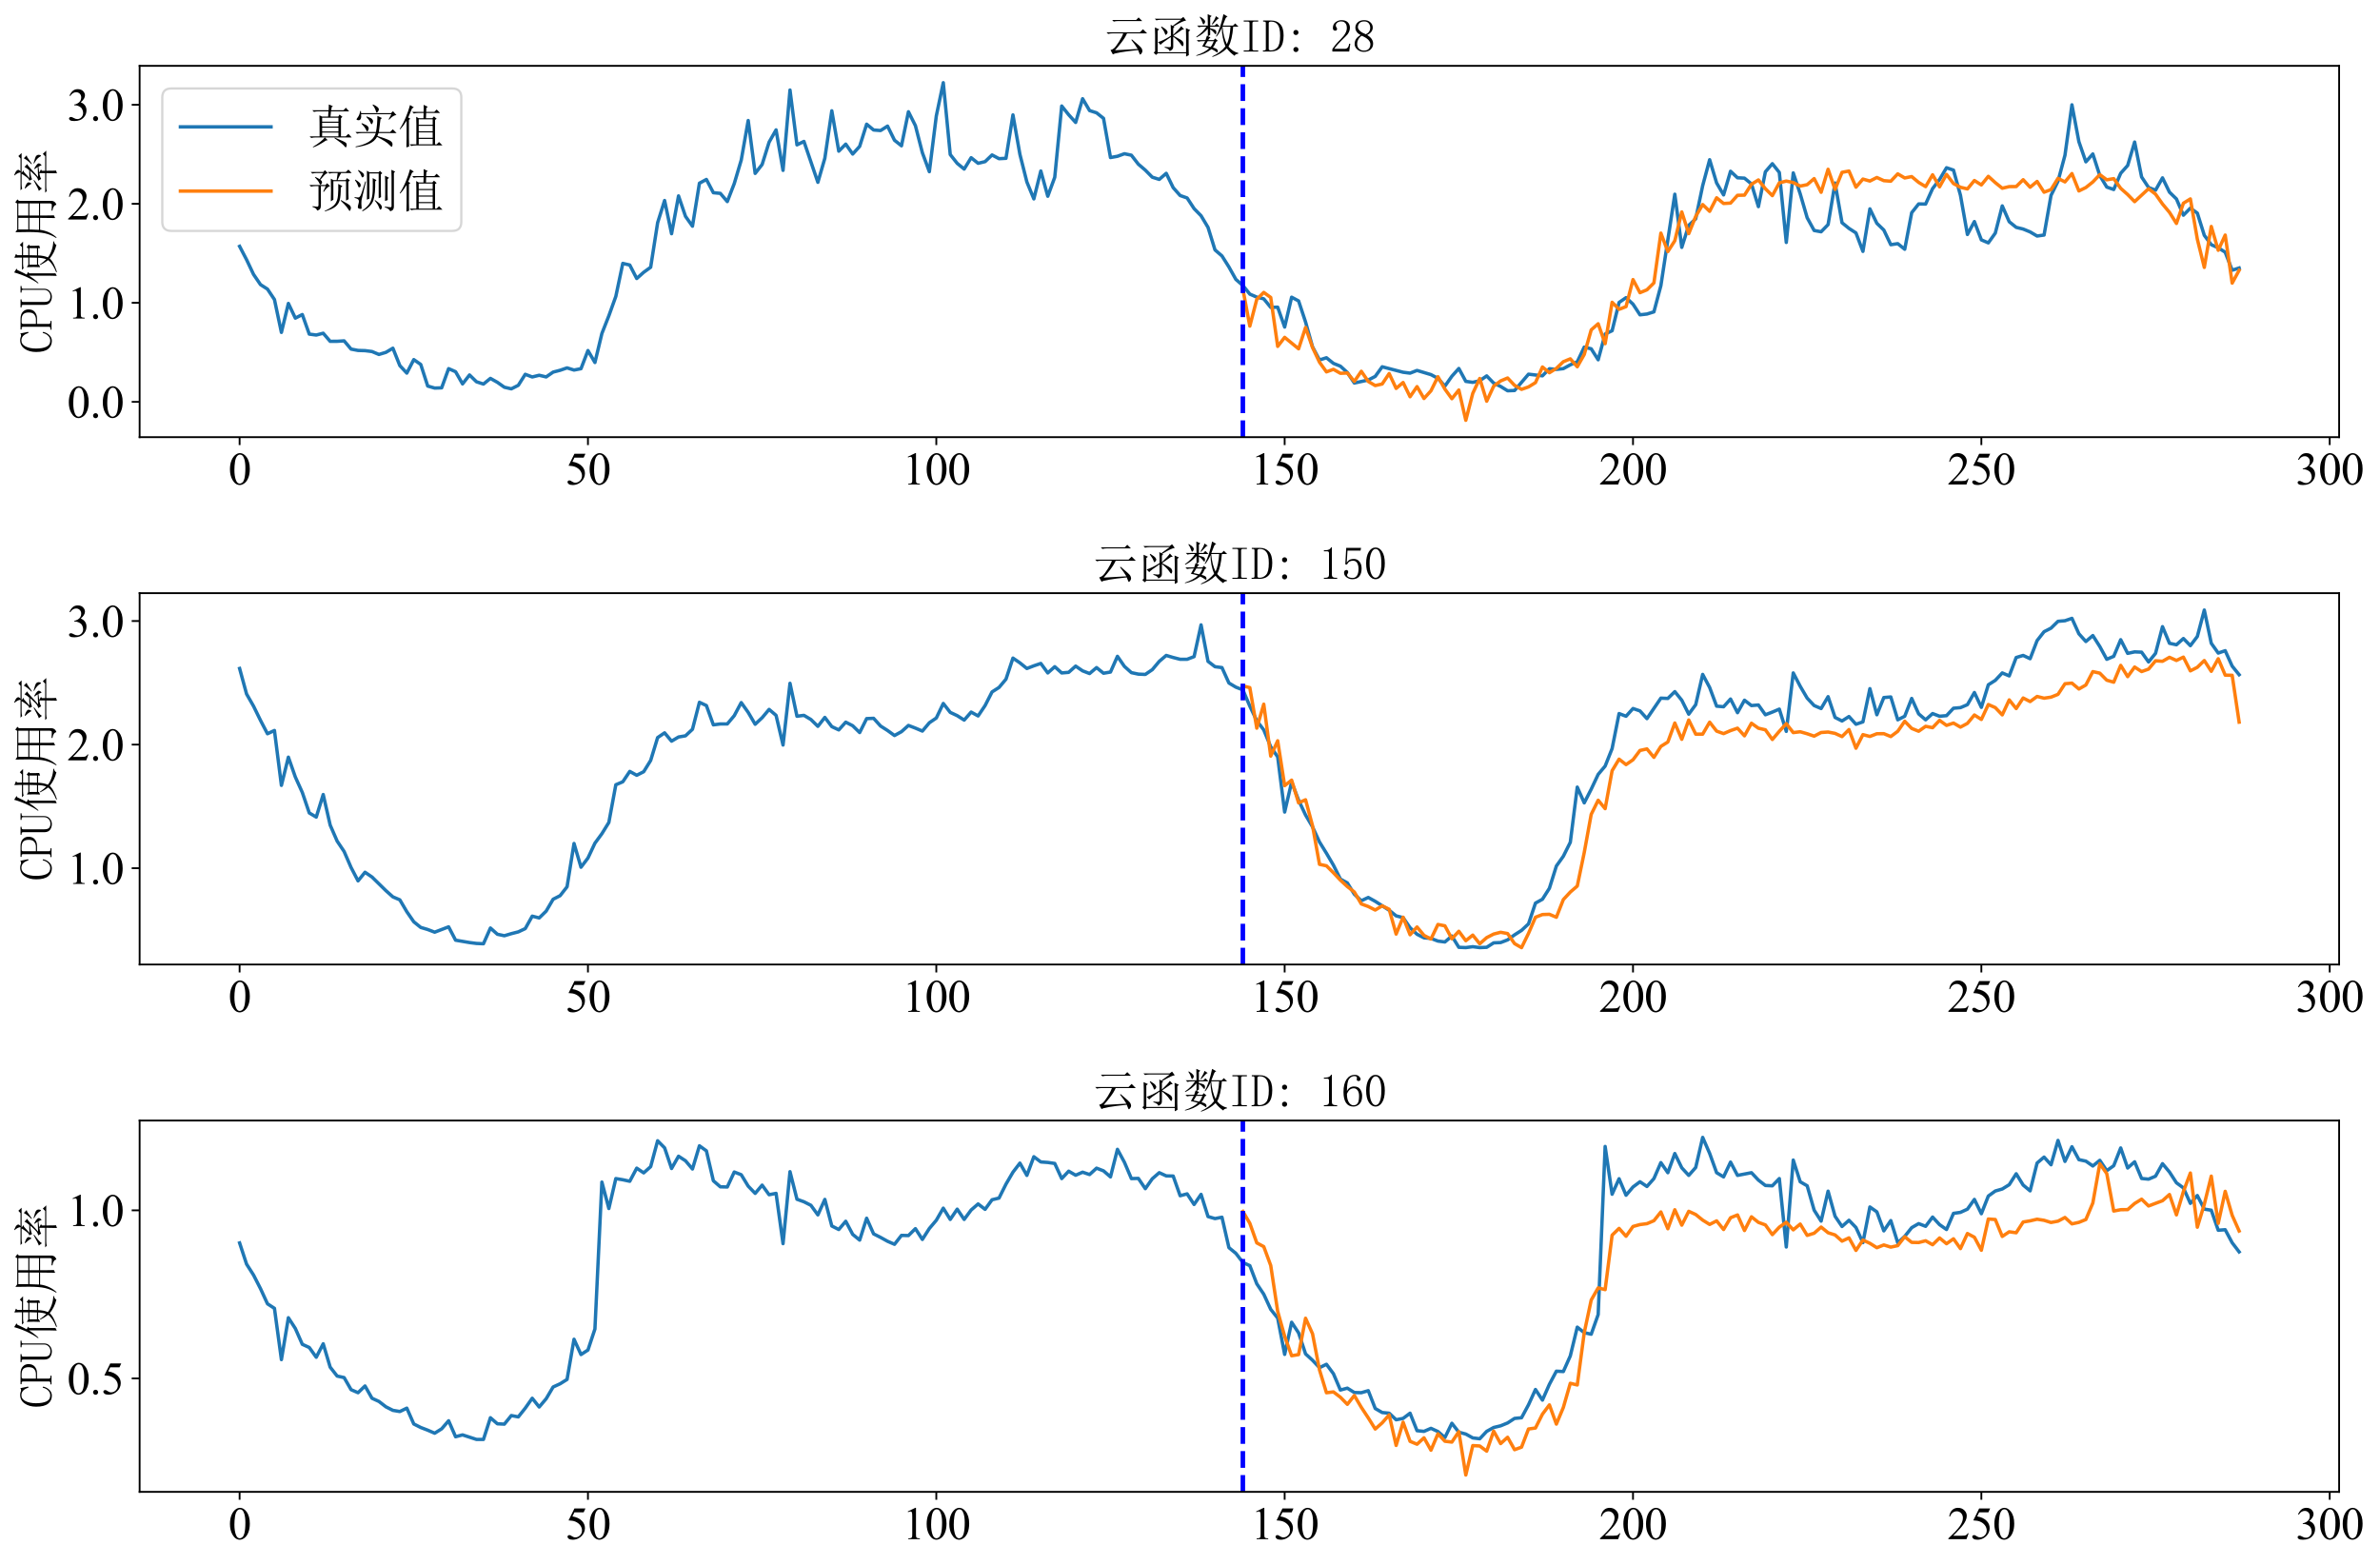 <?xml version="1.0" encoding="utf-8" standalone="no"?>
<!DOCTYPE svg PUBLIC "-//W3C//DTD SVG 1.1//EN"
  "http://www.w3.org/Graphics/SVG/1.1/DTD/svg11.dtd">
<svg xmlns:xlink="http://www.w3.org/1999/xlink" width="1050.602pt" height="690.954pt" viewBox="0 0 1050.602 690.954" xmlns="http://www.w3.org/2000/svg" version="1.1">
 <defs>
  <style type="text/css">*{stroke-linejoin: round; stroke-linecap: butt}</style>
 </defs>
 <g id="figure_1">
  <g id="patch_1">
   <path d="M 0 690.954 
L 1050.602 690.954 
L 1050.602 0 
L 0 0 
z
" style="fill: #ffffff"/>
  </g>
  <g id="axes_1">
   <g id="patch_2">
    <path d="M 61.638 192.988 
L 1032.554 192.988 
L 1032.554 29.059 
L 61.638 29.059 
z
" style="fill: #ffffff"/>
   </g>
   <g id="matplotlib.axis_1">
    <g id="xtick_1">
     <g id="line2d_1">
      <defs>
       <path id="m905a49b303" d="M 0 0 
L 0 3.5 
" style="stroke: #000000; stroke-width: 0.8"/>
      </defs>
      <g>
       <use xlink:href="#m905a49b303" x="105.77" y="192.988" style="stroke: #000000; stroke-width: 0.8"/>
      </g>
     </g>
     <g id="text_1">
      <!-- 0 -->
      <g transform="translate(100.77 213.876) scale(0.2 -0.2)">
       <defs>
        <path id="TimesNewRomanPSMT-30" d="M 231 2094 
Q 231 2819 450 3342 
Q 669 3866 1031 4122 
Q 1313 4325 1613 4325 
Q 2100 4325 2488 3828 
Q 2972 3213 2972 2159 
Q 2972 1422 2759 906 
Q 2547 391 2217 158 
Q 1888 -75 1581 -75 
Q 975 -75 572 641 
Q 231 1244 231 2094 
z
M 844 2016 
Q 844 1141 1059 588 
Q 1238 122 1591 122 
Q 1759 122 1940 273 
Q 2122 425 2216 781 
Q 2359 1319 2359 2297 
Q 2359 3022 2209 3506 
Q 2097 3866 1919 4016 
Q 1791 4119 1609 4119 
Q 1397 4119 1231 3928 
Q 1006 3669 925 3112 
Q 844 2556 844 2016 
z
" transform="scale(0.016)"/>
       </defs>
       <use xlink:href="#TimesNewRomanPSMT-30"/>
      </g>
     </g>
    </g>
    <g id="xtick_2">
     <g id="line2d_2">
      <g>
       <use xlink:href="#m905a49b303" x="259.542" y="192.988" style="stroke: #000000; stroke-width: 0.8"/>
      </g>
     </g>
     <g id="text_2">
      <!-- 50 -->
      <g transform="translate(249.542 213.876) scale(0.2 -0.2)">
       <defs>
        <path id="TimesNewRomanPSMT-35" d="M 2778 4238 
L 2534 3706 
L 1259 3706 
L 981 3138 
Q 1809 3016 2294 2522 
Q 2709 2097 2709 1522 
Q 2709 1188 2573 903 
Q 2438 619 2231 419 
Q 2025 219 1772 97 
Q 1413 -75 1034 -75 
Q 653 -75 479 54 
Q 306 184 306 341 
Q 306 428 378 495 
Q 450 563 559 563 
Q 641 563 702 538 
Q 763 513 909 409 
Q 1144 247 1384 247 
Q 1750 247 2026 523 
Q 2303 800 2303 1197 
Q 2303 1581 2056 1914 
Q 1809 2247 1375 2428 
Q 1034 2569 447 2591 
L 1259 4238 
L 2778 4238 
z
" transform="scale(0.016)"/>
       </defs>
       <use xlink:href="#TimesNewRomanPSMT-35"/>
       <use xlink:href="#TimesNewRomanPSMT-30" x="50"/>
      </g>
     </g>
    </g>
    <g id="xtick_3">
     <g id="line2d_3">
      <g>
       <use xlink:href="#m905a49b303" x="413.314" y="192.988" style="stroke: #000000; stroke-width: 0.8"/>
      </g>
     </g>
     <g id="text_3">
      <!-- 100 -->
      <g transform="translate(398.314 213.876) scale(0.2 -0.2)">
       <defs>
        <path id="TimesNewRomanPSMT-31" d="M 750 3822 
L 1781 4325 
L 1884 4325 
L 1884 747 
Q 1884 391 1914 303 
Q 1944 216 2037 169 
Q 2131 122 2419 116 
L 2419 0 
L 825 0 
L 825 116 
Q 1125 122 1212 167 
Q 1300 213 1334 289 
Q 1369 366 1369 747 
L 1369 3034 
Q 1369 3497 1338 3628 
Q 1316 3728 1258 3775 
Q 1200 3822 1119 3822 
Q 1003 3822 797 3725 
L 750 3822 
z
" transform="scale(0.016)"/>
       </defs>
       <use xlink:href="#TimesNewRomanPSMT-31"/>
       <use xlink:href="#TimesNewRomanPSMT-30" x="50"/>
       <use xlink:href="#TimesNewRomanPSMT-30" x="100"/>
      </g>
     </g>
    </g>
    <g id="xtick_4">
     <g id="line2d_4">
      <g>
       <use xlink:href="#m905a49b303" x="567.086" y="192.988" style="stroke: #000000; stroke-width: 0.8"/>
      </g>
     </g>
     <g id="text_4">
      <!-- 150 -->
      <g transform="translate(552.086 213.876) scale(0.2 -0.2)">
       <use xlink:href="#TimesNewRomanPSMT-31"/>
       <use xlink:href="#TimesNewRomanPSMT-35" x="50"/>
       <use xlink:href="#TimesNewRomanPSMT-30" x="100"/>
      </g>
     </g>
    </g>
    <g id="xtick_5">
     <g id="line2d_5">
      <g>
       <use xlink:href="#m905a49b303" x="720.858" y="192.988" style="stroke: #000000; stroke-width: 0.8"/>
      </g>
     </g>
     <g id="text_5">
      <!-- 200 -->
      <g transform="translate(705.858 213.876) scale(0.2 -0.2)">
       <defs>
        <path id="TimesNewRomanPSMT-32" d="M 2934 816 
L 2638 0 
L 138 0 
L 138 116 
Q 1241 1122 1691 1759 
Q 2141 2397 2141 2925 
Q 2141 3328 1894 3587 
Q 1647 3847 1303 3847 
Q 991 3847 742 3664 
Q 494 3481 375 3128 
L 259 3128 
Q 338 3706 661 4015 
Q 984 4325 1469 4325 
Q 1984 4325 2329 3994 
Q 2675 3663 2675 3213 
Q 2675 2891 2525 2569 
Q 2294 2063 1775 1497 
Q 997 647 803 472 
L 1909 472 
Q 2247 472 2383 497 
Q 2519 522 2628 598 
Q 2738 675 2819 816 
L 2934 816 
z
" transform="scale(0.016)"/>
       </defs>
       <use xlink:href="#TimesNewRomanPSMT-32"/>
       <use xlink:href="#TimesNewRomanPSMT-30" x="50"/>
       <use xlink:href="#TimesNewRomanPSMT-30" x="100"/>
      </g>
     </g>
    </g>
    <g id="xtick_6">
     <g id="line2d_6">
      <g>
       <use xlink:href="#m905a49b303" x="874.63" y="192.988" style="stroke: #000000; stroke-width: 0.8"/>
      </g>
     </g>
     <g id="text_6">
      <!-- 250 -->
      <g transform="translate(859.63 213.876) scale(0.2 -0.2)">
       <use xlink:href="#TimesNewRomanPSMT-32"/>
       <use xlink:href="#TimesNewRomanPSMT-35" x="50"/>
       <use xlink:href="#TimesNewRomanPSMT-30" x="100"/>
      </g>
     </g>
    </g>
    <g id="xtick_7">
     <g id="line2d_7">
      <g>
       <use xlink:href="#m905a49b303" x="1028.402" y="192.988" style="stroke: #000000; stroke-width: 0.8"/>
      </g>
     </g>
     <g id="text_7">
      <!-- 300 -->
      <g transform="translate(1013.402 213.876) scale(0.2 -0.2)">
       <defs>
        <path id="TimesNewRomanPSMT-33" d="M 325 3431 
Q 506 3859 782 4092 
Q 1059 4325 1472 4325 
Q 1981 4325 2253 3994 
Q 2459 3747 2459 3466 
Q 2459 3003 1878 2509 
Q 2269 2356 2469 2072 
Q 2669 1788 2669 1403 
Q 2669 853 2319 450 
Q 1863 -75 997 -75 
Q 569 -75 414 31 
Q 259 138 259 259 
Q 259 350 332 419 
Q 406 488 509 488 
Q 588 488 669 463 
Q 722 447 909 348 
Q 1097 250 1169 231 
Q 1284 197 1416 197 
Q 1734 197 1970 444 
Q 2206 691 2206 1028 
Q 2206 1275 2097 1509 
Q 2016 1684 1919 1775 
Q 1784 1900 1550 2001 
Q 1316 2103 1072 2103 
L 972 2103 
L 972 2197 
Q 1219 2228 1467 2375 
Q 1716 2522 1828 2728 
Q 1941 2934 1941 3181 
Q 1941 3503 1739 3701 
Q 1538 3900 1238 3900 
Q 753 3900 428 3381 
L 325 3431 
z
" transform="scale(0.016)"/>
       </defs>
       <use xlink:href="#TimesNewRomanPSMT-33"/>
       <use xlink:href="#TimesNewRomanPSMT-30" x="50"/>
       <use xlink:href="#TimesNewRomanPSMT-30" x="100"/>
      </g>
     </g>
    </g>
   </g>
   <g id="matplotlib.axis_2">
    <g id="ytick_1">
     <g id="line2d_8">
      <defs>
       <path id="meb1d0f2b79" d="M 0 0 
L -3.5 0 
" style="stroke: #000000; stroke-width: 0.8"/>
      </defs>
      <g>
       <use xlink:href="#meb1d0f2b79" x="61.638" y="177.392" style="stroke: #000000; stroke-width: 0.8"/>
      </g>
     </g>
     <g id="text_8">
      <!-- 0.0 -->
      <g transform="translate(29.637 184.336) scale(0.2 -0.2)">
       <defs>
        <path id="TimesNewRomanPSMT-2e" d="M 800 606 
Q 947 606 1047 504 
Q 1147 403 1147 259 
Q 1147 116 1045 14 
Q 944 -88 800 -88 
Q 656 -88 554 14 
Q 453 116 453 259 
Q 453 406 554 506 
Q 656 606 800 606 
z
" transform="scale(0.016)"/>
       </defs>
       <use xlink:href="#TimesNewRomanPSMT-30"/>
       <use xlink:href="#TimesNewRomanPSMT-2e" x="50"/>
       <use xlink:href="#TimesNewRomanPSMT-30" x="75"/>
      </g>
     </g>
    </g>
    <g id="ytick_2">
     <g id="line2d_9">
      <g>
       <use xlink:href="#meb1d0f2b79" x="61.638" y="133.68" style="stroke: #000000; stroke-width: 0.8"/>
      </g>
     </g>
     <g id="text_9">
      <!-- 1.0 -->
      <g transform="translate(29.637 140.623) scale(0.2 -0.2)">
       <use xlink:href="#TimesNewRomanPSMT-31"/>
       <use xlink:href="#TimesNewRomanPSMT-2e" x="50"/>
       <use xlink:href="#TimesNewRomanPSMT-30" x="75"/>
      </g>
     </g>
    </g>
    <g id="ytick_3">
     <g id="line2d_10">
      <g>
       <use xlink:href="#meb1d0f2b79" x="61.638" y="89.967" style="stroke: #000000; stroke-width: 0.8"/>
      </g>
     </g>
     <g id="text_10">
      <!-- 2.0 -->
      <g transform="translate(29.637 96.911) scale(0.2 -0.2)">
       <use xlink:href="#TimesNewRomanPSMT-32"/>
       <use xlink:href="#TimesNewRomanPSMT-2e" x="50"/>
       <use xlink:href="#TimesNewRomanPSMT-30" x="75"/>
      </g>
     </g>
    </g>
    <g id="ytick_4">
     <g id="line2d_11">
      <g>
       <use xlink:href="#meb1d0f2b79" x="61.638" y="46.254" style="stroke: #000000; stroke-width: 0.8"/>
      </g>
     </g>
     <g id="text_11">
      <!-- 3.0 -->
      <g transform="translate(29.637 53.198) scale(0.2 -0.2)">
       <use xlink:href="#TimesNewRomanPSMT-33"/>
       <use xlink:href="#TimesNewRomanPSMT-2e" x="50"/>
       <use xlink:href="#TimesNewRomanPSMT-30" x="75"/>
      </g>
     </g>
    </g>
    <g id="text_12">
     <!-- CPU使用率 -->
     <g transform="translate(23.059 156.024) rotate(-90) scale(0.2 -0.2)">
      <defs>
       <path id="SimSun-43" d="M 1725 50 
Q 1025 50 612 575 
Q 200 1100 200 2225 
Q 200 3175 637 3800 
Q 1075 4425 1825 4425 
Q 2000 4425 2175 4375 
Q 2350 4300 2475 4300 
Q 2575 4300 2637 4325 
Q 2700 4350 2750 4425 
L 2975 3325 
L 2825 3275 
Q 2675 3750 2425 4000 
Q 2175 4250 1775 4250 
Q 1250 4250 962 3675 
Q 675 3100 675 2250 
Q 675 1325 925 800 
Q 1175 275 1750 275 
Q 2150 275 2437 562 
Q 2725 850 2825 1325 
L 2975 1250 
Q 2850 725 2512 387 
Q 2175 50 1725 50 
z
" transform="scale(0.016)"/>
       <path id="SimSun-50" d="M 950 2100 
L 950 450 
Q 950 350 1012 300 
Q 1075 250 1175 250 
L 1350 250 
L 1350 100 
L 150 100 
L 150 250 
L 325 250 
Q 450 250 500 300 
Q 550 350 550 450 
L 550 4025 
Q 550 4125 500 4175 
Q 450 4225 325 4225 
L 175 4225 
L 175 4375 
L 1650 4375 
Q 2275 4375 2612 4062 
Q 2950 3750 2950 3275 
Q 2950 2700 2587 2400 
Q 2225 2100 1725 2100 
L 950 2100 
z
M 1575 2250 
Q 1950 2250 2237 2475 
Q 2525 2700 2525 3250 
Q 2525 3750 2287 3987 
Q 2050 4225 1525 4225 
L 1175 4225 
Q 1075 4225 1012 4175 
Q 950 4125 950 4025 
L 950 2250 
L 1575 2250 
z
" transform="scale(0.016)"/>
       <path id="SimSun-55" d="M 1625 250 
Q 2000 250 2262 500 
Q 2525 750 2525 1125 
L 2525 4025 
Q 2525 4125 2475 4175 
Q 2425 4225 2300 4225 
L 2150 4225 
L 2150 4375 
L 3050 4375 
L 3050 4225 
L 2900 4225 
Q 2800 4225 2737 4175 
Q 2675 4125 2675 4025 
L 2675 1125 
Q 2675 625 2337 337 
Q 2000 50 1575 50 
Q 1125 50 787 300 
Q 450 550 450 1100 
L 450 4025 
Q 450 4125 400 4175 
Q 350 4225 225 4225 
L 100 4225 
L 100 4375 
L 1200 4375 
L 1200 4225 
L 1075 4225 
Q 975 4225 912 4175 
Q 850 4125 850 4025 
L 850 1100 
Q 850 600 1062 425 
Q 1275 250 1625 250 
z
" transform="scale(0.016)"/>
       <path id="SimSun-4f7f" d="M 2875 3150 
L 2875 2100 
L 3825 2100 
Q 3850 2825 3850 3150 
L 2875 3150 
z
M 4175 3150 
Q 4175 2800 4150 2100 
L 5150 2100 
L 5150 3150 
L 4175 3150 
z
M 5475 3100 
L 5475 2425 
Q 5475 2100 5500 1800 
L 5150 1675 
L 5150 1950 
L 4150 1950 
Q 4125 1175 3875 600 
Q 4275 275 4875 75 
Q 5475 -125 6075 -150 
L 6075 -250 
Q 5700 -300 5600 -575 
Q 4525 -325 3725 350 
Q 3425 25 2925 -225 
Q 2425 -475 1875 -650 
L 1825 -550 
Q 2400 -325 2850 -25 
Q 3300 275 3500 575 
Q 3200 925 2825 1650 
L 2900 1700 
Q 3325 1100 3625 825 
Q 3800 1300 3825 1950 
L 2875 1950 
L 2875 1825 
L 2525 1675 
Q 2550 2075 2550 2562 
Q 2550 3050 2525 3500 
L 2875 3300 
L 3850 3300 
L 3850 4025 
L 2975 4025 
Q 2650 4025 2375 3950 
L 2150 4175 
L 3850 4175 
L 3850 4525 
Q 3850 4775 3825 5225 
L 4350 5000 
L 4175 4825 
L 4175 4175 
L 5300 4175 
L 5600 4475 
L 6050 4025 
L 4175 4025 
L 4175 3300 
L 5100 3300 
L 5275 3525 
L 5650 3225 
L 5475 3100 
z
M 1675 3175 
L 1675 -450 
L 1325 -625 
Q 1350 -75 1350 350 
L 1350 3200 
Q 900 2475 350 1900 
L 275 1950 
Q 700 2525 1112 3400 
Q 1525 4275 1800 5250 
L 2325 4925 
L 2125 4800 
Q 1725 3925 1500 3525 
L 1875 3325 
L 1675 3175 
z
" transform="scale(0.016)"/>
       <path id="SimSun-7528" d="M 3400 3150 
L 3400 1825 
L 5075 1825 
L 5075 3150 
L 3400 3150 
z
M 4075 100 
Q 4725 50 4900 62 
Q 5075 75 5075 400 
L 5075 1675 
L 3400 1675 
Q 3400 75 3425 -225 
L 3050 -400 
Q 3075 1025 3075 1675 
L 1425 1675 
Q 1250 350 375 -600 
L 300 -550 
Q 775 225 950 1025 
Q 1125 1825 1125 3225 
Q 1125 4625 1100 5075 
L 1475 4825 
L 5050 4825 
L 5225 5100 
L 5625 4800 
L 5425 4600 
L 5425 225 
Q 5450 -400 4875 -575 
Q 4825 -150 4075 -25 
L 4075 100 
z
M 1475 4675 
L 1475 3300 
L 3075 3300 
L 3075 4675 
L 1475 4675 
z
M 3400 4675 
L 3400 3300 
L 5075 3300 
L 5075 4675 
L 3400 4675 
z
M 1475 3150 
Q 1450 2100 1425 1825 
L 3075 1825 
L 3075 3150 
L 1475 3150 
z
" transform="scale(0.016)"/>
       <path id="SimSun-7387" d="M 875 3725 
L 925 3800 
Q 1375 3650 1550 3525 
Q 1725 3400 1725 3250 
Q 1725 3175 1662 3025 
Q 1600 2875 1550 2875 
Q 1500 2875 1425 3050 
Q 1275 3325 875 3725 
z
M 550 1850 
Q 875 1925 2000 2575 
L 2050 2500 
Q 1675 2225 1337 1937 
Q 1000 1650 875 1425 
L 550 1850 
z
M 5200 3450 
Q 4800 3150 4275 2800 
L 4225 2875 
Q 4775 3400 5050 3925 
L 5450 3525 
L 5200 3450 
z
M 4325 2500 
L 4350 2575 
Q 5225 2350 5375 2212 
Q 5525 2075 5525 1900 
Q 5525 1775 5487 1662 
Q 5450 1550 5400 1550 
Q 5325 1550 5200 1800 
Q 4975 2150 4325 2500 
z
M 3150 3900 
Q 2500 3300 2300 3150 
Q 2800 3150 3400 3175 
Q 3700 3500 3850 3825 
L 4250 3450 
Q 4050 3400 3450 2825 
Q 2850 2250 2475 1950 
Q 3150 1975 3850 2000 
Q 3750 2175 3550 2450 
L 3600 2500 
Q 4050 2250 4200 2100 
Q 4350 1950 4350 1850 
Q 4350 1775 4250 1625 
Q 4150 1475 4100 1475 
Q 4075 1475 4050 1550 
Q 4000 1700 3900 1900 
Q 3650 1875 3075 1800 
L 3500 1550 
L 3325 1425 
L 3325 975 
L 5325 975 
L 5650 1300 
L 6100 825 
L 3325 825 
Q 3325 -275 3350 -525 
L 2975 -650 
Q 3000 0 3000 825 
L 1125 825 
Q 800 825 525 750 
L 300 975 
L 3000 975 
L 3000 1775 
Q 2450 1700 2200 1525 
L 1950 1950 
Q 2275 1950 2675 2350 
Q 3075 2750 3325 3050 
Q 2400 2950 2150 2775 
L 1950 3175 
Q 2150 3150 2475 3575 
Q 2800 4000 2900 4225 
L 1450 4225 
Q 1125 4225 850 4150 
L 625 4375 
L 3100 4375 
Q 3050 4800 2675 5200 
L 2725 5250 
Q 3225 5050 3337 4912 
Q 3450 4775 3450 4700 
Q 3450 4550 3250 4375 
L 5025 4375 
L 5350 4675 
L 5775 4225 
L 3050 4225 
L 3375 3950 
L 3150 3900 
z
" transform="scale(0.016)"/>
      </defs>
      <use xlink:href="#SimSun-43"/>
      <use xlink:href="#SimSun-50" x="50"/>
      <use xlink:href="#SimSun-55" x="100"/>
      <use xlink:href="#SimSun-4f7f" x="150"/>
      <use xlink:href="#SimSun-7528" x="250"/>
      <use xlink:href="#SimSun-7387" x="350"/>
     </g>
    </g>
   </g>
   <g id="line2d_12">
    <path d="M 105.77 108.746 
L 108.846 114.638 
L 111.921 121.134 
L 114.996 125.645 
L 118.072 127.621 
L 121.147 132.228 
L 124.223 146.732 
L 127.298 133.959 
L 130.374 140.437 
L 133.449 138.859 
L 136.524 147.493 
L 139.6 147.904 
L 142.675 147.108 
L 145.751 150.684 
L 148.826 150.666 
L 151.902 150.474 
L 154.977 154.111 
L 158.053 154.705 
L 161.128 154.793 
L 164.203 155.186 
L 167.279 156.471 
L 170.354 155.545 
L 173.43 153.717 
L 176.505 161.402 
L 179.581 164.702 
L 182.656 158.753 
L 185.732 160.886 
L 188.807 170.424 
L 191.882 171.312 
L 194.958 171.211 
L 198.033 162.74 
L 201.109 164.095 
L 204.184 169.476 
L 207.26 165.529 
L 210.335 168.54 
L 213.411 169.541 
L 216.486 167.041 
L 219.561 168.776 
L 222.637 170.945 
L 225.712 171.648 
L 228.788 170.101 
L 231.863 165.244 
L 234.939 166.412 
L 238.014 165.66 
L 241.089 166.394 
L 244.165 164.261 
L 247.24 163.465 
L 250.316 162.399 
L 253.391 163.36 
L 256.467 162.757 
L 259.542 154.749 
L 262.618 160.021 
L 265.693 147.217 
L 268.768 139.401 
L 271.844 130.838 
L 274.919 116.282 
L 277.995 116.999 
L 281.07 122.944 
L 284.146 120.199 
L 287.221 117.978 
L 290.297 98.32 
L 293.372 88.516 
L 296.447 103.168 
L 299.523 86.487 
L 302.598 95.505 
L 305.674 99.846 
L 308.749 80.879 
L 311.825 79.222 
L 314.9 85.071 
L 317.975 85.36 
L 321.051 88.979 
L 324.126 81.032 
L 327.202 70.676 
L 330.277 53.205 
L 333.353 76.543 
L 336.428 72.613 
L 339.504 62.751 
L 342.579 57.34 
L 345.654 75.209 
L 348.73 39.75 
L 351.805 63.949 
L 354.881 62.432 
L 361.032 80.481 
L 364.107 69.863 
L 367.183 48.916 
L 370.258 66.729 
L 373.333 63.63 
L 376.409 68.001 
L 379.484 64.605 
L 382.56 54.826 
L 385.635 57.383 
L 388.711 57.628 
L 391.786 55.67 
L 394.862 61.912 
L 397.937 64.36 
L 401.012 49.336 
L 404.088 55.473 
L 407.163 67.424 
L 410.239 75.786 
L 413.314 51.181 
L 416.39 36.511 
L 419.465 68.229 
L 422.54 72.115 
L 425.616 74.632 
L 428.691 69.623 
L 431.767 72.088 
L 434.842 71.354 
L 437.918 68.408 
L 440.993 70.051 
L 444.069 69.885 
L 447.144 50.726 
L 450.219 68.146 
L 453.295 80.35 
L 456.37 87.799 
L 459.446 75.485 
L 462.521 86.627 
L 465.597 78.252 
L 468.672 46.805 
L 471.748 50.652 
L 474.823 54.048 
L 477.898 43.583 
L 480.974 48.816 
L 484.049 49.795 
L 487.125 52.243 
L 490.2 69.544 
L 493.276 68.994 
L 496.351 67.866 
L 499.427 68.521 
L 502.502 72.482 
L 505.577 75.105 
L 508.653 78.226 
L 511.728 79.196 
L 514.804 76.521 
L 517.879 82.842 
L 520.955 86.317 
L 524.03 87.388 
L 527.105 92.087 
L 530.181 95.234 
L 533.256 100.375 
L 536.332 110.319 
L 539.407 112.977 
L 542.483 117.856 
L 545.558 123.359 
L 548.634 126.025 
L 551.709 129.842 
L 554.784 131.166 
L 557.86 131.914 
L 560.935 135.69 
L 564.011 135.612 
L 567.086 144.372 
L 570.162 131.205 
L 573.237 132.845 
L 576.313 142.151 
L 579.388 153.123 
L 582.463 158.91 
L 585.539 157.931 
L 588.614 160.414 
L 591.69 161.647 
L 594.765 164.462 
L 597.841 169.082 
L 603.992 167.762 
L 607.067 166.162 
L 610.142 161.918 
L 619.369 164.331 
L 622.444 164.724 
L 625.52 163.531 
L 631.67 165.38 
L 634.746 167.019 
L 637.821 170.459 
L 640.897 166.097 
L 643.972 162.67 
L 647.048 168.357 
L 650.123 168.781 
L 653.199 168.081 
L 656.274 165.948 
L 659.349 169.122 
L 662.425 170.599 
L 665.5 172.505 
L 668.576 172.387 
L 674.727 165.188 
L 680.878 165.904 
L 683.953 162.783 
L 687.028 163.072 
L 690.104 162.731 
L 693.179 161.044 
L 696.255 159.724 
L 699.33 153.232 
L 702.406 153.98 
L 705.481 158.823 
L 708.556 147.462 
L 711.632 145.998 
L 714.707 133.527 
L 717.783 131.406 
L 720.858 134.274 
L 723.934 138.977 
L 727.009 138.628 
L 730.085 137.666 
L 733.16 126.1 
L 739.311 85.74 
L 742.386 109.2 
L 745.462 99.474 
L 748.537 96.611 
L 751.613 81.963 
L 754.688 70.515 
L 757.764 80.77 
L 760.839 86.033 
L 763.914 75.603 
L 766.99 78.488 
L 770.065 78.645 
L 773.141 81.198 
L 776.216 91.213 
L 779.292 75.843 
L 782.367 72.272 
L 785.443 76.127 
L 788.518 107.024 
L 791.593 76.337 
L 794.669 85.596 
L 797.744 96.135 
L 800.82 101.747 
L 803.895 102.316 
L 806.971 99.147 
L 810.046 80.796 
L 813.121 98.32 
L 816.197 100.829 
L 819.272 102.818 
L 822.348 110.971 
L 825.423 92.205 
L 828.499 98.578 
L 831.574 101.551 
L 834.65 108.02 
L 837.725 107.561 
L 840.8 110.031 
L 843.876 93.892 
L 846.951 90.028 
L 850.027 90.081 
L 853.102 83.261 
L 856.178 79.249 
L 859.253 74.055 
L 862.329 75.105 
L 865.404 86.199 
L 868.479 103.513 
L 871.555 97.809 
L 874.63 105.896 
L 877.706 107.212 
L 880.781 102.906 
L 883.857 90.898 
L 886.932 97.879 
L 890.008 100.37 
L 893.083 101.114 
L 896.158 102.381 
L 899.234 104.195 
L 902.309 103.758 
L 905.385 86.247 
L 908.46 80.009 
L 911.536 68.535 
L 914.611 46.276 
L 917.686 62.555 
L 920.762 71.433 
L 923.837 67.971 
L 926.913 77.491 
L 929.988 82.579 
L 933.064 83.655 
L 936.139 76.495 
L 939.215 73.054 
L 942.29 62.708 
L 945.365 78.121 
L 948.441 82.763 
L 951.516 83.969 
L 954.592 78.523 
L 957.667 84.826 
L 960.743 87.825 
L 963.818 94.994 
L 966.894 91.89 
L 969.969 94.076 
L 973.044 103.885 
L 976.12 108.011 
L 979.195 109.393 
L 982.271 111.334 
L 985.346 119.289 
L 988.422 118.31 
L 988.422 118.31 
" clip-path="url(#pabeaed07bc)" style="fill: none; stroke: #1f77b4; stroke-width: 1.5; stroke-linecap: square"/>
   </g>
   <g id="line2d_13">
    <path d="M 548.634 127.594 
L 551.709 143.956 
L 554.784 132.129 
L 557.86 129.089 
L 560.935 131.315 
L 564.011 152.908 
L 567.086 148.928 
L 573.237 153.98 
L 576.313 144.573 
L 579.388 153.377 
L 582.463 159.906 
L 585.539 164.161 
L 588.614 163.047 
L 591.69 164.795 
L 594.765 164.66 
L 597.841 168.384 
L 600.916 163.903 
L 603.992 168.4 
L 607.067 170.207 
L 610.142 169.513 
L 613.218 164.914 
L 616.293 171.464 
L 619.369 168.859 
L 622.444 175.139 
L 625.52 170.676 
L 628.595 175.917 
L 631.67 172.523 
L 634.746 166.309 
L 637.821 171.764 
L 640.897 176.01 
L 643.972 172.18 
L 647.048 185.537 
L 650.123 173.652 
L 653.199 167.081 
L 656.274 177.11 
L 659.349 170.48 
L 662.425 168.165 
L 665.5 166.867 
L 668.576 170.113 
L 671.651 171.879 
L 674.727 170.809 
L 677.802 168.913 
L 680.878 162.013 
L 683.953 164.541 
L 687.028 162.607 
L 690.104 159.675 
L 693.179 158.412 
L 696.255 161.907 
L 699.33 156.479 
L 702.406 145.634 
L 705.481 142.929 
L 708.556 151.717 
L 711.632 133.452 
L 714.707 136.544 
L 717.783 135.363 
L 720.858 123.428 
L 723.934 129.206 
L 727.009 127.942 
L 730.085 124.896 
L 733.16 102.908 
L 736.235 111.058 
L 739.311 106.275 
L 742.386 93.571 
L 745.462 103.135 
L 748.537 95.528 
L 751.613 90.306 
L 754.688 93.292 
L 757.764 87.32 
L 760.839 89.833 
L 763.914 89.654 
L 766.99 86.223 
L 770.065 86.15 
L 773.141 81.349 
L 776.216 79.435 
L 779.292 83.308 
L 782.367 86.363 
L 785.443 80.722 
L 788.518 79.933 
L 791.593 80.589 
L 794.669 82.143 
L 797.744 81.525 
L 800.82 78.847 
L 803.895 84.884 
L 806.971 74.727 
L 810.046 83.613 
L 813.121 76.083 
L 816.197 75.501 
L 819.272 82.622 
L 822.348 79.056 
L 825.423 79.925 
L 828.499 78.358 
L 831.574 79.757 
L 834.65 79.998 
L 837.725 76.753 
L 840.8 78.56 
L 843.876 77.959 
L 846.951 80.525 
L 850.027 82.386 
L 853.102 77.15 
L 856.178 82.478 
L 859.253 77 
L 862.329 81.03 
L 865.404 82.671 
L 868.479 83.401 
L 871.555 79.687 
L 874.63 81.635 
L 877.706 77.845 
L 880.781 80.622 
L 883.857 83.097 
L 886.932 82.381 
L 890.008 82.355 
L 893.083 79.336 
L 896.158 82.648 
L 899.234 80.099 
L 902.309 84.849 
L 905.385 83.688 
L 908.46 78.74 
L 911.536 80.3 
L 914.611 76.623 
L 917.686 84.295 
L 920.762 82.783 
L 923.837 80.337 
L 926.913 77.087 
L 929.988 79.381 
L 933.064 78.864 
L 936.139 83.141 
L 939.215 85.873 
L 942.29 89.018 
L 948.441 83.299 
L 951.516 85.705 
L 954.592 90.055 
L 957.667 93.739 
L 960.743 98.638 
L 963.818 89.711 
L 966.894 87.812 
L 969.969 105.577 
L 973.044 118.044 
L 976.12 99.979 
L 979.195 110.477 
L 982.271 103.777 
L 985.346 124.975 
L 988.422 119.321 
L 988.422 119.321 
" clip-path="url(#pabeaed07bc)" style="fill: none; stroke: #ff7f0e; stroke-width: 1.5; stroke-linecap: square"/>
   </g>
   <g id="line2d_14">
    <path d="M 548.634 192.988 
L 548.634 29.059 
" clip-path="url(#pabeaed07bc)" style="fill: none; stroke-dasharray: 7.4,3.2; stroke-dashoffset: 0; stroke: #0000ff; stroke-width: 2"/>
   </g>
   <g id="patch_3">
    <path d="M 61.638 192.988 
L 61.638 29.059 
" style="fill: none; stroke: #000000; stroke-width: 0.8; stroke-linejoin: miter; stroke-linecap: square"/>
   </g>
   <g id="patch_4">
    <path d="M 1032.554 192.988 
L 1032.554 29.059 
" style="fill: none; stroke: #000000; stroke-width: 0.8; stroke-linejoin: miter; stroke-linecap: square"/>
   </g>
   <g id="patch_5">
    <path d="M 61.638 192.988 
L 1032.554 192.988 
" style="fill: none; stroke: #000000; stroke-width: 0.8; stroke-linejoin: miter; stroke-linecap: square"/>
   </g>
   <g id="patch_6">
    <path d="M 61.638 29.059 
L 1032.554 29.059 
" style="fill: none; stroke: #000000; stroke-width: 0.8; stroke-linejoin: miter; stroke-linecap: square"/>
   </g>
   <g id="text_13">
    <!-- 云函数ID: 28 -->
    <g transform="translate(487.096 23.059) scale(0.2 -0.2)">
     <defs>
      <path id="SimSun-4e91" d="M 1200 4450 
L 4500 4450 
L 4850 4800 
L 5350 4300 
L 1975 4300 
Q 1700 4300 1425 4225 
L 1200 4450 
z
M 1600 275 
Q 2300 300 4725 450 
Q 4425 975 3850 1700 
L 3925 1775 
Q 5200 725 5287 500 
Q 5375 275 5375 175 
Q 5375 0 5250 -162 
Q 5125 -325 5075 -325 
Q 5025 -325 4975 -200 
Q 4875 50 4775 300 
Q 1650 -25 1300 -300 
L 975 300 
Q 1225 350 1462 550 
Q 1700 750 2150 1462 
Q 2600 2175 2725 2600 
L 1250 2600 
Q 925 2600 650 2525 
L 425 2750 
L 5025 2750 
L 5450 3175 
L 6025 2600 
L 3250 2600 
Q 3000 2025 2500 1375 
Q 2000 725 1600 275 
z
" transform="scale(0.016)"/>
      <path id="SimSun-51fd" d="M 3050 2275 
L 3050 3000 
Q 3050 3450 3025 3800 
L 3275 3625 
L 4450 4475 
L 1650 4475 
Q 1325 4475 1050 4400 
L 825 4625 
L 4450 4625 
L 4775 4875 
L 5150 4375 
Q 4875 4325 4550 4175 
Q 4225 4025 3400 3550 
L 3550 3450 
L 3375 3325 
L 3375 2400 
Q 4250 3225 4475 3600 
L 4875 3150 
L 4625 3125 
Q 3625 2425 3400 2275 
Q 4575 1675 4687 1487 
Q 4800 1300 4800 1150 
Q 4800 1025 4750 925 
Q 4700 825 4675 825 
Q 4575 825 4375 1150 
Q 4075 1600 3375 2150 
L 3375 725 
Q 3375 350 2875 150 
Q 2850 450 2200 650 
L 2200 750 
Q 2800 675 2925 700 
Q 3050 725 3050 850 
L 3050 2100 
Q 1850 1300 1625 1025 
L 1275 1400 
Q 1575 1475 2087 1725 
Q 2600 1975 3050 2275 
z
M 1700 3475 
L 1775 3550 
Q 2350 3200 2475 3025 
Q 2600 2850 2600 2775 
Q 2600 2650 2500 2525 
Q 2400 2400 2350 2400 
Q 2275 2400 2225 2575 
Q 2150 2875 1700 3475 
z
M 5150 0 
L 5150 2175 
Q 5150 2725 5125 3325 
L 5725 3050 
L 5500 2850 
L 5500 525 
Q 5500 100 5525 -400 
L 5150 -600 
L 5150 -150 
L 1250 -150 
L 1000 -375 
L 675 -50 
L 875 125 
L 875 2375 
Q 875 2800 850 3425 
L 1450 3150 
L 1225 2975 
L 1225 0 
L 5150 0 
z
" transform="scale(0.016)"/>
      <path id="SimSun-6570" d="M 1875 1525 
Q 1675 1200 1500 900 
Q 1825 825 2275 725 
Q 2500 975 2725 1525 
L 1875 1525 
z
M 850 4900 
Q 1325 4600 1425 4450 
Q 1525 4300 1525 4225 
Q 1525 4100 1437 3975 
Q 1350 3850 1300 3850 
Q 1225 3850 1150 4100 
Q 1050 4450 775 4850 
L 850 4900 
z
M 3000 4975 
L 3450 4675 
Q 3250 4625 3100 4425 
Q 2925 4225 2525 3825 
L 2450 3875 
Q 2925 4625 3000 4975 
z
M 1875 5250 
L 2425 5000 
L 2225 4825 
L 2225 3675 
L 2850 3675 
L 3125 3950 
L 3550 3525 
L 2225 3525 
L 2225 3300 
Q 2800 3175 2937 3062 
Q 3075 2950 3075 2775 
Q 3075 2700 3050 2587 
Q 3025 2475 2975 2475 
Q 2925 2475 2800 2650 
Q 2600 2925 2225 3175 
L 2225 2400 
L 1925 2200 
L 2275 2050 
Q 2150 2000 1950 1675 
L 2725 1675 
L 2900 1900 
L 3275 1575 
L 3050 1450 
Q 2800 875 2600 650 
Q 3000 550 3137 437 
Q 3275 325 3275 150 
Q 3275 -25 3200 -25 
Q 3125 -25 3025 75 
Q 2750 275 2400 425 
Q 1525 -275 325 -500 
L 300 -425 
Q 1450 -50 2100 550 
Q 1600 725 1125 800 
Q 1225 950 1525 1525 
L 1200 1525 
Q 875 1525 600 1450 
L 375 1675 
L 1575 1675 
Q 1675 1925 1775 2275 
L 1900 2225 
L 1900 3250 
Q 1225 2475 350 2050 
L 300 2125 
Q 1225 2775 1700 3525 
L 1250 3525 
Q 925 3525 650 3450 
L 425 3675 
L 1900 3675 
Q 1900 4575 1875 5250 
z
M 3925 3525 
Q 4050 2075 4525 1100 
Q 4925 1950 5025 3525 
L 3925 3525 
z
M 4050 5250 
L 4625 4925 
Q 4425 4850 4325 4625 
Q 4225 4400 3950 3675 
L 5375 3675 
L 5675 3975 
L 6125 3525 
L 5400 3525 
Q 5250 1675 4750 775 
Q 5325 75 6100 -100 
L 6100 -200 
Q 5625 -275 5600 -500 
Q 4950 -50 4525 525 
Q 3700 -275 2550 -650 
L 2500 -575 
Q 3650 -50 4325 800 
Q 3850 1975 3825 3375 
Q 3575 2725 3100 2150 
L 3025 2200 
Q 3625 3200 4050 5250 
z
" transform="scale(0.016)"/>
      <path id="SimSun-49" d="M 600 4225 
L 600 4375 
L 2600 4375 
L 2600 4225 
L 2025 4225 
Q 1925 4225 1862 4175 
Q 1800 4125 1800 4025 
L 1800 450 
Q 1800 350 1862 300 
Q 1925 250 2025 250 
L 2600 250 
L 2600 100 
L 600 100 
L 600 250 
L 1175 250 
Q 1300 250 1350 300 
Q 1400 350 1400 450 
L 1400 4025 
Q 1400 4125 1350 4175 
Q 1300 4225 1175 4225 
L 600 4225 
z
" transform="scale(0.016)"/>
      <path id="SimSun-44" d="M 2500 2275 
Q 2500 3350 2175 3787 
Q 1850 4225 1275 4225 
Q 1100 4225 1012 4175 
Q 925 4125 925 4025 
L 925 450 
Q 925 350 1000 300 
Q 1075 250 1200 250 
Q 1750 250 2125 662 
Q 2500 1075 2500 2275 
z
M 525 4025 
Q 525 4125 475 4175 
Q 425 4225 300 4225 
L 150 4225 
L 150 4375 
L 1275 4375 
Q 2050 4375 2512 3875 
Q 2975 3375 2975 2325 
Q 2975 1175 2525 637 
Q 2075 100 1200 100 
L 125 100 
L 125 250 
L 300 250 
Q 425 250 475 300 
Q 525 350 525 450 
L 525 4025 
z
" transform="scale(0.016)"/>
      <path id="SimSun-3a" d="M 1900 2725 
Q 1900 2575 1800 2475 
Q 1700 2375 1550 2375 
Q 1400 2375 1300 2475 
Q 1200 2575 1200 2725 
Q 1200 2875 1300 2975 
Q 1400 3075 1550 3075 
Q 1700 3075 1800 2975 
Q 1900 2875 1900 2725 
z
M 1900 375 
Q 1900 225 1800 125 
Q 1700 25 1550 25 
Q 1400 25 1300 125 
Q 1200 225 1200 375 
Q 1200 525 1300 625 
Q 1400 725 1550 725 
Q 1700 725 1800 625 
Q 1900 525 1900 375 
z
" transform="scale(0.016)"/>
      <path id="SimSun-20" d="M 0 0 
Q 0 0 0 0 
z
" transform="scale(0.016)"/>
      <path id="SimSun-32" d="M 2325 3325 
Q 2325 3775 2125 4012 
Q 1925 4250 1525 4250 
Q 1225 4250 1012 4087 
Q 800 3925 800 3675 
Q 800 3525 900 3425 
Q 975 3325 975 3225 
Q 975 3100 912 3037 
Q 850 2975 725 2975 
Q 575 2975 487 3062 
Q 400 3150 400 3350 
Q 400 3875 775 4150 
Q 1150 4425 1575 4425 
Q 2175 4425 2462 4125 
Q 2750 3825 2750 3375 
Q 2750 3075 2612 2775 
Q 2475 2475 2175 2200 
Q 1450 1500 1062 1062 
Q 675 625 600 475 
L 2075 475 
Q 2300 475 2450 650 
Q 2600 825 2650 1175 
L 2800 1175 
L 2650 100 
L 325 100 
L 325 425 
Q 450 650 737 1000 
Q 1025 1350 1500 1825 
Q 1925 2250 2125 2625 
Q 2325 3000 2325 3325 
z
" transform="scale(0.016)"/>
      <path id="SimSun-38" d="M 625 1125 
Q 625 725 887 475 
Q 1150 225 1550 225 
Q 2025 225 2237 475 
Q 2450 725 2450 1100 
Q 2450 1425 2150 1725 
Q 1850 2025 1250 2275 
Q 950 2075 787 1775 
Q 625 1475 625 1125 
z
M 2825 1175 
Q 2825 700 2475 375 
Q 2125 50 1550 50 
Q 1025 50 650 375 
Q 275 700 275 1125 
Q 275 1550 487 1850 
Q 700 2150 1100 2375 
Q 750 2550 562 2812 
Q 375 3075 375 3400 
Q 375 3825 700 4125 
Q 1025 4425 1600 4425 
Q 2125 4425 2450 4125 
Q 2775 3825 2775 3400 
Q 2775 3100 2587 2837 
Q 2400 2575 2000 2375 
Q 2425 2125 2625 1825 
Q 2825 1525 2825 1175 
z
M 2425 3375 
Q 2425 3725 2225 3987 
Q 2025 4250 1600 4250 
Q 1125 4250 925 4000 
Q 725 3750 725 3475 
Q 725 3200 1012 2937 
Q 1300 2675 1825 2475 
Q 2125 2625 2275 2850 
Q 2425 3075 2425 3375 
z
" transform="scale(0.016)"/>
     </defs>
     <use xlink:href="#SimSun-4e91"/>
     <use xlink:href="#SimSun-51fd" x="100"/>
     <use xlink:href="#SimSun-6570" x="200"/>
     <use xlink:href="#SimSun-49" x="300"/>
     <use xlink:href="#SimSun-44" x="350"/>
     <use xlink:href="#SimSun-3a" x="400"/>
     <use xlink:href="#SimSun-20" x="450"/>
     <use xlink:href="#SimSun-32" x="500"/>
     <use xlink:href="#SimSun-38" x="550"/>
    </g>
   </g>
   <g id="legend_1">
    <g id="patch_7">
     <path d="M 75.638 101.934 
L 199.637 101.934 
Q 203.637 101.934 203.637 97.934 
L 203.637 43.059 
Q 203.637 39.059 199.637 39.059 
L 75.638 39.059 
Q 71.638 39.059 71.638 43.059 
L 71.638 97.934 
Q 71.638 101.934 75.638 101.934 
z
" style="fill: #ffffff; opacity: 0.8; stroke: #cccccc; stroke-linejoin: miter"/>
    </g>
    <g id="line2d_15">
     <path d="M 79.638 55.997 
L 99.638 55.997 
L 119.638 55.997 
" style="fill: none; stroke: #1f77b4; stroke-width: 1.5; stroke-linecap: square"/>
    </g>
    <g id="text_14">
     <!-- 真实值 -->
     <g transform="translate(135.637 62.997) scale(0.2 -0.2)">
      <defs>
       <path id="SimSun-771f" d="M 2050 3450 
L 2050 2900 
L 4300 2900 
L 4300 3450 
L 2050 3450 
z
M 2050 2750 
L 2050 2225 
L 4300 2225 
L 4300 2750 
L 2050 2750 
z
M 2050 2075 
L 2050 1550 
L 4300 1550 
L 4300 2075 
L 2050 2075 
z
M 2050 1400 
L 2050 875 
L 4300 875 
L 4300 1400 
L 2050 1400 
z
M 2875 3600 
L 2925 4325 
L 1525 4325 
Q 1200 4325 925 4250 
L 700 4475 
L 2950 4475 
Q 2975 4825 2975 5275 
L 3550 5025 
L 3375 4925 
L 3300 4475 
L 5000 4475 
L 5325 4825 
L 5775 4325 
L 3275 4325 
L 3200 3600 
L 4275 3600 
L 4450 3875 
L 4850 3575 
L 4650 3375 
L 4650 875 
L 5300 875 
L 5675 1225 
L 6125 725 
L 1150 725 
Q 825 725 550 650 
L 325 875 
L 1700 875 
Q 1700 3200 1675 3775 
L 2050 3600 
L 2875 3600 
z
M 2425 725 
L 2825 350 
L 2575 300 
Q 1500 -425 800 -650 
L 775 -575 
Q 1950 125 2425 725 
z
M 3800 700 
Q 4575 375 4962 200 
Q 5350 25 5400 -112 
Q 5450 -250 5450 -325 
Q 5450 -400 5400 -525 
Q 5350 -650 5325 -650 
Q 5250 -650 5100 -450 
Q 4875 -150 3750 625 
L 3800 700 
z
" transform="scale(0.016)"/>
       <path id="SimSun-5b9e" d="M 1950 3625 
Q 2575 3400 2700 3250 
Q 2825 3100 2825 2975 
Q 2825 2850 2750 2700 
Q 2675 2550 2625 2550 
Q 2550 2550 2450 2800 
Q 2275 3175 1900 3550 
L 1950 3625 
z
M 3575 1325 
Q 3500 1100 3425 925 
Q 4650 550 5087 325 
Q 5525 100 5512 -225 
Q 5500 -550 5400 -550 
Q 5300 -550 5075 -300 
Q 4625 175 3375 800 
Q 3025 175 2300 -150 
Q 1575 -475 425 -625 
L 425 -525 
Q 1475 -325 2200 100 
Q 2925 525 3200 1325 
L 1225 1325 
Q 900 1325 625 1250 
L 400 1475 
L 3225 1475 
Q 3325 1950 3375 2575 
Q 3425 3200 3425 3700 
L 4050 3400 
L 3850 3225 
Q 3750 2300 3625 1475 
L 5175 1475 
L 5550 1850 
L 6075 1325 
L 3575 1325 
z
M 1275 2700 
Q 1975 2425 2100 2262 
Q 2225 2100 2225 1975 
Q 2225 1850 2150 1700 
Q 2075 1550 2025 1550 
Q 1950 1550 1850 1800 
Q 1675 2175 1225 2625 
L 1275 2700 
z
M 2750 5225 
L 2825 5275 
Q 3225 5100 3425 4925 
Q 3625 4750 3625 4600 
Q 3625 4450 3512 4300 
Q 3400 4150 3325 4150 
Q 3250 4150 3200 4400 
Q 3100 4775 2750 5225 
z
M 4975 3225 
L 5350 3925 
L 1175 3925 
Q 1225 3525 1125 3300 
Q 1025 3075 787 3100 
Q 550 3125 550 3200 
Q 550 3300 700 3475 
Q 975 3825 1050 4375 
L 1150 4375 
L 1175 4075 
L 5300 4075 
L 5575 4350 
L 6050 3800 
Q 5625 3825 5050 3175 
L 4975 3225 
z
" transform="scale(0.016)"/>
       <path id="SimSun-503c" d="M 1525 650 
Q 1525 -225 1550 -525 
L 1175 -650 
Q 1200 250 1200 550 
L 1200 3025 
Q 750 2300 325 1850 
L 250 1900 
Q 725 2625 1100 3525 
Q 1475 4425 1675 5200 
L 2200 4875 
L 1950 4725 
Q 1550 3800 1425 3475 
L 1725 3300 
L 1525 3150 
L 1525 650 
z
M 2875 3225 
L 2875 2475 
L 4800 2475 
L 4800 3225 
L 2875 3225 
z
M 2875 2325 
L 2875 1575 
L 4800 1575 
L 4800 2325 
L 2875 2325 
z
M 2875 1425 
L 2875 675 
L 4800 675 
L 4800 1425 
L 2875 1425 
z
M 2875 525 
L 2875 -225 
L 4800 -225 
L 4800 525 
L 2875 525 
z
M 3550 4250 
Q 3575 4825 3550 5225 
L 4125 4950 
L 3925 4800 
L 3900 4250 
L 5025 4250 
L 5350 4575 
L 5825 4100 
L 3900 4100 
L 3875 3375 
L 4750 3375 
L 4975 3625 
L 5350 3300 
L 5125 3150 
L 5125 -225 
L 5350 -225 
L 5675 100 
L 6150 -375 
L 2450 -375 
Q 2125 -375 1850 -450 
L 1625 -225 
L 2550 -225 
L 2550 2550 
Q 2550 2850 2525 3575 
L 2875 3375 
L 3525 3375 
L 3550 4100 
L 2800 4100 
Q 2475 4100 2200 4025 
L 1975 4250 
L 3550 4250 
z
" transform="scale(0.016)"/>
      </defs>
      <use xlink:href="#SimSun-771f"/>
      <use xlink:href="#SimSun-5b9e" x="100"/>
      <use xlink:href="#SimSun-503c" x="200"/>
     </g>
    </g>
    <g id="line2d_16">
     <path d="M 79.638 84.356 
L 99.638 84.356 
L 119.638 84.356 
" style="fill: none; stroke: #ff7f0e; stroke-width: 1.5; stroke-linecap: square"/>
    </g>
    <g id="text_15">
     <!-- 预测值 -->
     <g transform="translate(135.637 91.356) scale(0.2 -0.2)">
      <defs>
       <path id="SimSun-9884" d="M 475 4825 
L 2225 4825 
L 2425 5075 
L 2825 4675 
Q 2600 4625 2387 4412 
Q 2175 4200 1800 3750 
Q 2050 3575 2037 3400 
Q 2025 3225 1937 3150 
Q 1850 3075 1825 3075 
Q 1725 3075 1650 3300 
Q 1525 3600 1050 4100 
L 1100 4150 
Q 1475 3975 1700 3825 
L 2225 4675 
L 1300 4675 
Q 975 4675 700 4600 
L 475 4825 
z
M 725 100 
Q 1175 50 1362 37 
Q 1550 25 1550 275 
L 1550 2875 
L 1125 2875 
Q 800 2875 525 2800 
L 300 3025 
L 2525 3025 
L 2725 3275 
L 3150 2875 
Q 2800 2825 2275 2075 
L 2200 2125 
L 2550 2875 
L 1875 2875 
L 1875 150 
Q 1875 -400 1350 -500 
Q 1325 -175 725 0 
L 725 100 
z
M 3250 775 
Q 3275 1425 3275 2287 
Q 3275 3150 3250 3900 
L 3600 3700 
L 4050 3700 
Q 4175 4400 4200 4675 
L 3650 4675 
Q 3325 4675 3050 4600 
L 2825 4825 
L 5325 4825 
L 5675 5150 
L 6125 4675 
L 4675 4675 
Q 4500 4425 4175 3700 
L 5300 3700 
L 5475 3975 
L 5875 3675 
L 5675 3475 
L 5675 1950 
Q 5675 1525 5700 1075 
L 5350 875 
L 5350 3550 
L 3600 3550 
L 3600 1000 
L 3250 775 
z
M 4850 2875 
L 4625 2675 
Q 4625 1475 4475 937 
Q 4325 400 3900 50 
Q 3475 -300 2425 -625 
L 2400 -550 
Q 3500 -50 3837 400 
Q 4175 850 4237 1587 
Q 4300 2325 4275 3175 
L 4850 2875 
z
M 4650 950 
Q 5725 375 5875 212 
Q 6025 50 6025 -125 
Q 6025 -225 5962 -387 
Q 5900 -550 5850 -550 
Q 5800 -550 5750 -450 
Q 5625 -250 5437 0 
Q 5250 250 4600 875 
L 4650 950 
z
" transform="scale(0.016)"/>
       <path id="SimSun-6d4b" d="M 1975 1000 
Q 2000 1475 2000 2925 
Q 2000 4375 1975 5000 
L 2350 4775 
L 3575 4775 
L 3775 4975 
L 4100 4650 
L 3900 4500 
L 3900 2350 
Q 3900 1850 3925 1350 
L 3600 1200 
L 3600 4625 
L 2325 4625 
L 2325 1150 
L 1975 1000 
z
M 2775 3975 
L 3300 3700 
L 3125 3525 
Q 3150 1825 2875 937 
Q 2600 50 1375 -600 
L 1325 -500 
Q 2200 100 2475 725 
Q 2750 1350 2775 2187 
Q 2800 3025 2775 3975 
z
M 3100 950 
Q 3825 450 3937 262 
Q 4050 75 4050 -25 
Q 4050 -150 3975 -262 
Q 3900 -375 3850 -375 
Q 3750 -375 3650 -75 
Q 3500 375 3050 875 
L 3100 950 
z
M 4475 825 
Q 4500 1200 4500 1700 
L 4500 3400 
Q 4500 3950 4475 4300 
L 5025 4025 
L 4825 3825 
L 4825 1700 
Q 4825 1325 4850 950 
L 4475 825 
z
M 5375 150 
L 5375 4050 
Q 5375 4750 5350 5125 
L 5875 4875 
L 5700 4700 
L 5700 75 
Q 5700 -200 5600 -350 
Q 5500 -500 5200 -600 
Q 5025 -225 4450 -50 
L 4450 50 
Q 5125 -50 5250 -37 
Q 5375 -25 5375 150 
z
M 1850 3500 
Q 1375 1525 1300 1225 
Q 1200 900 1212 450 
Q 1225 0 1250 -175 
Q 1250 -275 1125 -275 
Q 1025 -275 875 -225 
Q 725 -175 725 0 
Q 725 125 800 375 
Q 875 625 875 775 
Q 875 950 762 1050 
Q 650 1150 275 1250 
L 275 1350 
Q 725 1300 837 1312 
Q 950 1325 1087 1537 
Q 1225 1750 1750 3525 
L 1850 3500 
z
M 375 3775 
Q 1075 3350 1112 3100 
Q 1150 2850 1050 2775 
Q 950 2700 900 2700 
Q 800 2700 725 2975 
Q 600 3350 325 3700 
L 375 3775 
z
M 800 5100 
Q 1475 4725 1550 4512 
Q 1625 4300 1525 4187 
Q 1425 4075 1350 4075 
Q 1275 4075 1200 4300 
Q 1075 4650 750 5025 
L 800 5100 
z
" transform="scale(0.016)"/>
      </defs>
      <use xlink:href="#SimSun-9884"/>
      <use xlink:href="#SimSun-6d4b" x="100"/>
      <use xlink:href="#SimSun-503c" x="200"/>
     </g>
    </g>
   </g>
  </g>
  <g id="axes_2">
   <g id="patch_8">
    <path d="M 61.638 425.788 
L 1032.554 425.788 
L 1032.554 261.859 
L 61.638 261.859 
z
" style="fill: #ffffff"/>
   </g>
   <g id="matplotlib.axis_3">
    <g id="xtick_8">
     <g id="line2d_17">
      <g>
       <use xlink:href="#m905a49b303" x="105.77" y="425.788" style="stroke: #000000; stroke-width: 0.8"/>
      </g>
     </g>
     <g id="text_16">
      <!-- 0 -->
      <g transform="translate(100.77 446.676) scale(0.2 -0.2)">
       <use xlink:href="#TimesNewRomanPSMT-30"/>
      </g>
     </g>
    </g>
    <g id="xtick_9">
     <g id="line2d_18">
      <g>
       <use xlink:href="#m905a49b303" x="259.542" y="425.788" style="stroke: #000000; stroke-width: 0.8"/>
      </g>
     </g>
     <g id="text_17">
      <!-- 50 -->
      <g transform="translate(249.542 446.676) scale(0.2 -0.2)">
       <use xlink:href="#TimesNewRomanPSMT-35"/>
       <use xlink:href="#TimesNewRomanPSMT-30" x="50"/>
      </g>
     </g>
    </g>
    <g id="xtick_10">
     <g id="line2d_19">
      <g>
       <use xlink:href="#m905a49b303" x="413.314" y="425.788" style="stroke: #000000; stroke-width: 0.8"/>
      </g>
     </g>
     <g id="text_18">
      <!-- 100 -->
      <g transform="translate(398.314 446.676) scale(0.2 -0.2)">
       <use xlink:href="#TimesNewRomanPSMT-31"/>
       <use xlink:href="#TimesNewRomanPSMT-30" x="50"/>
       <use xlink:href="#TimesNewRomanPSMT-30" x="100"/>
      </g>
     </g>
    </g>
    <g id="xtick_11">
     <g id="line2d_20">
      <g>
       <use xlink:href="#m905a49b303" x="567.086" y="425.788" style="stroke: #000000; stroke-width: 0.8"/>
      </g>
     </g>
     <g id="text_19">
      <!-- 150 -->
      <g transform="translate(552.086 446.676) scale(0.2 -0.2)">
       <use xlink:href="#TimesNewRomanPSMT-31"/>
       <use xlink:href="#TimesNewRomanPSMT-35" x="50"/>
       <use xlink:href="#TimesNewRomanPSMT-30" x="100"/>
      </g>
     </g>
    </g>
    <g id="xtick_12">
     <g id="line2d_21">
      <g>
       <use xlink:href="#m905a49b303" x="720.858" y="425.788" style="stroke: #000000; stroke-width: 0.8"/>
      </g>
     </g>
     <g id="text_20">
      <!-- 200 -->
      <g transform="translate(705.858 446.676) scale(0.2 -0.2)">
       <use xlink:href="#TimesNewRomanPSMT-32"/>
       <use xlink:href="#TimesNewRomanPSMT-30" x="50"/>
       <use xlink:href="#TimesNewRomanPSMT-30" x="100"/>
      </g>
     </g>
    </g>
    <g id="xtick_13">
     <g id="line2d_22">
      <g>
       <use xlink:href="#m905a49b303" x="874.63" y="425.788" style="stroke: #000000; stroke-width: 0.8"/>
      </g>
     </g>
     <g id="text_21">
      <!-- 250 -->
      <g transform="translate(859.63 446.676) scale(0.2 -0.2)">
       <use xlink:href="#TimesNewRomanPSMT-32"/>
       <use xlink:href="#TimesNewRomanPSMT-35" x="50"/>
       <use xlink:href="#TimesNewRomanPSMT-30" x="100"/>
      </g>
     </g>
    </g>
    <g id="xtick_14">
     <g id="line2d_23">
      <g>
       <use xlink:href="#m905a49b303" x="1028.402" y="425.788" style="stroke: #000000; stroke-width: 0.8"/>
      </g>
     </g>
     <g id="text_22">
      <!-- 300 -->
      <g transform="translate(1013.402 446.676) scale(0.2 -0.2)">
       <use xlink:href="#TimesNewRomanPSMT-33"/>
       <use xlink:href="#TimesNewRomanPSMT-30" x="50"/>
       <use xlink:href="#TimesNewRomanPSMT-30" x="100"/>
      </g>
     </g>
    </g>
   </g>
   <g id="matplotlib.axis_4">
    <g id="ytick_5">
     <g id="line2d_24">
      <g>
       <use xlink:href="#meb1d0f2b79" x="61.638" y="383.273" style="stroke: #000000; stroke-width: 0.8"/>
      </g>
     </g>
     <g id="text_23">
      <!-- 1.0 -->
      <g transform="translate(29.637 390.216) scale(0.2 -0.2)">
       <use xlink:href="#TimesNewRomanPSMT-31"/>
       <use xlink:href="#TimesNewRomanPSMT-2e" x="50"/>
       <use xlink:href="#TimesNewRomanPSMT-30" x="75"/>
      </g>
     </g>
    </g>
    <g id="ytick_6">
     <g id="line2d_25">
      <g>
       <use xlink:href="#meb1d0f2b79" x="61.638" y="328.714" style="stroke: #000000; stroke-width: 0.8"/>
      </g>
     </g>
     <g id="text_24">
      <!-- 2.0 -->
      <g transform="translate(29.637 335.658) scale(0.2 -0.2)">
       <use xlink:href="#TimesNewRomanPSMT-32"/>
       <use xlink:href="#TimesNewRomanPSMT-2e" x="50"/>
       <use xlink:href="#TimesNewRomanPSMT-30" x="75"/>
      </g>
     </g>
    </g>
    <g id="ytick_7">
     <g id="line2d_26">
      <g>
       <use xlink:href="#meb1d0f2b79" x="61.638" y="274.155" style="stroke: #000000; stroke-width: 0.8"/>
      </g>
     </g>
     <g id="text_25">
      <!-- 3.0 -->
      <g transform="translate(29.637 281.099) scale(0.2 -0.2)">
       <use xlink:href="#TimesNewRomanPSMT-33"/>
       <use xlink:href="#TimesNewRomanPSMT-2e" x="50"/>
       <use xlink:href="#TimesNewRomanPSMT-30" x="75"/>
      </g>
     </g>
    </g>
    <g id="text_26">
     <!-- CPU使用率 -->
     <g transform="translate(23.059 388.824) rotate(-90) scale(0.2 -0.2)">
      <use xlink:href="#SimSun-43"/>
      <use xlink:href="#SimSun-50" x="50"/>
      <use xlink:href="#SimSun-55" x="100"/>
      <use xlink:href="#SimSun-4f7f" x="150"/>
      <use xlink:href="#SimSun-7528" x="250"/>
      <use xlink:href="#SimSun-7387" x="350"/>
     </g>
    </g>
   </g>
   <g id="line2d_27">
    <path d="M 105.77 295.106 
L 108.846 306.367 
L 111.921 311.735 
L 114.996 318.021 
L 118.072 323.913 
L 121.147 322.473 
L 124.223 346.697 
L 127.298 334.257 
L 130.374 343.03 
L 133.449 349.839 
L 136.524 358.874 
L 139.6 360.707 
L 142.675 350.756 
L 145.751 364.243 
L 148.826 371.313 
L 151.902 375.896 
L 154.977 382.967 
L 158.053 388.86 
L 161.128 385.062 
L 164.203 387.157 
L 170.354 393.181 
L 173.43 395.93 
L 176.505 397.24 
L 179.581 402.477 
L 182.656 406.929 
L 185.732 409.417 
L 188.807 410.334 
L 191.882 411.512 
L 198.033 409.155 
L 201.109 415.048 
L 207.26 416.095 
L 210.335 416.488 
L 213.411 416.619 
L 216.486 409.679 
L 219.561 412.429 
L 222.637 413.084 
L 225.712 412.167 
L 228.788 411.381 
L 231.863 409.941 
L 234.939 404.441 
L 238.014 405.227 
L 241.089 402.215 
L 244.165 396.978 
L 247.24 395.407 
L 250.316 391.478 
L 253.391 372.361 
L 256.467 382.836 
L 259.542 378.777 
L 262.618 372.23 
L 265.693 368.04 
L 268.768 363.064 
L 271.844 346.435 
L 274.919 345.125 
L 277.995 340.542 
L 281.07 342.245 
L 284.146 340.673 
L 287.221 335.698 
L 290.297 325.615 
L 293.372 323.52 
L 296.447 327.186 
L 299.523 325.353 
L 302.598 324.83 
L 305.674 321.949 
L 308.749 310.033 
L 311.825 311.474 
L 314.9 319.985 
L 317.975 319.592 
L 321.051 319.592 
L 324.126 315.926 
L 327.202 310.164 
L 330.277 314.485 
L 333.353 319.723 
L 336.428 316.842 
L 339.504 313.176 
L 342.579 315.795 
L 345.654 328.889 
L 348.73 301.653 
L 351.805 316.187 
L 354.881 315.795 
L 357.956 317.628 
L 361.032 320.639 
L 364.107 316.711 
L 367.183 320.77 
L 370.258 322.211 
L 373.333 318.806 
L 376.409 320.378 
L 379.484 323.389 
L 382.56 317.235 
L 385.635 317.104 
L 388.711 320.508 
L 391.786 322.473 
L 394.862 324.699 
L 397.937 322.996 
L 401.012 320.247 
L 404.088 321.425 
L 407.163 322.734 
L 410.239 319.068 
L 413.314 316.973 
L 416.39 310.557 
L 419.465 314.485 
L 422.54 315.926 
L 425.616 317.89 
L 428.691 314.354 
L 431.767 316.057 
L 434.842 311.474 
L 437.918 305.45 
L 440.993 303.486 
L 444.069 299.82 
L 447.144 290.523 
L 450.219 292.618 
L 453.295 295.106 
L 456.37 293.928 
L 459.446 292.88 
L 462.521 297.07 
L 465.597 294.32 
L 468.672 297.07 
L 471.748 296.808 
L 474.823 294.058 
L 477.898 296.154 
L 480.974 297.332 
L 484.049 294.713 
L 487.125 297.201 
L 490.2 296.677 
L 493.276 289.737 
L 496.351 294.189 
L 499.427 296.939 
L 502.502 297.594 
L 505.577 297.725 
L 508.653 295.63 
L 511.728 291.963 
L 514.804 289.345 
L 517.879 290.261 
L 520.955 291.047 
L 524.03 291.047 
L 527.105 289.868 
L 530.181 275.858 
L 533.256 291.963 
L 536.332 294.32 
L 539.407 294.713 
L 542.483 301.522 
L 545.558 303.355 
L 548.634 304.534 
L 551.709 311.735 
L 554.784 318.152 
L 557.86 322.211 
L 560.935 329.674 
L 564.011 334.126 
L 567.086 358.481 
L 570.162 345.256 
L 573.237 353.244 
L 576.313 359.791 
L 579.388 365.028 
L 582.463 371.706 
L 585.539 376.682 
L 588.614 381.92 
L 591.69 388.074 
L 594.765 389.776 
L 597.841 394.752 
L 600.916 397.633 
L 603.992 396.192 
L 607.067 397.894 
L 613.218 401.823 
L 616.293 404.31 
L 619.369 405.096 
L 622.444 409.548 
L 625.52 412.429 
L 628.595 414 
L 631.67 414.262 
L 634.746 415.44 
L 637.821 415.833 
L 640.897 413.214 
L 643.972 418.19 
L 647.048 418.321 
L 650.123 417.928 
L 653.199 418.321 
L 656.274 418.19 
L 659.349 416.226 
L 662.425 416.095 
L 665.5 414.917 
L 668.576 412.691 
L 671.651 410.727 
L 674.727 407.846 
L 677.802 398.68 
L 680.878 396.978 
L 683.953 392.133 
L 687.028 382.312 
L 690.104 377.991 
L 693.179 371.837 
L 696.255 347.482 
L 699.33 354.422 
L 702.406 348.399 
L 705.481 341.852 
L 708.556 338.185 
L 711.632 330.46 
L 714.707 315.009 
L 717.783 316.187 
L 720.858 312.783 
L 723.934 313.831 
L 727.009 317.235 
L 733.16 308.2 
L 736.235 308.331 
L 739.311 305.319 
L 742.386 309.117 
L 745.462 315.271 
L 748.537 311.081 
L 751.613 297.725 
L 754.688 303.486 
L 757.764 311.735 
L 760.839 311.997 
L 763.914 308.593 
L 766.99 314.616 
L 770.065 309.117 
L 773.141 311.474 
L 776.216 311.212 
L 779.292 315.533 
L 782.367 314.354 
L 785.443 313.045 
L 788.518 322.865 
L 791.593 297.07 
L 794.669 302.962 
L 797.744 308.2 
L 800.82 311.474 
L 803.895 312.783 
L 806.971 307.545 
L 810.046 316.711 
L 813.121 318.282 
L 816.197 316.318 
L 819.272 319.723 
L 822.348 318.675 
L 825.423 304.01 
L 828.499 315.533 
L 831.574 307.938 
L 834.65 307.676 
L 837.725 317.759 
L 840.8 316.187 
L 843.876 308.331 
L 846.951 315.14 
L 850.027 317.759 
L 853.102 315.009 
L 856.178 316.187 
L 859.253 315.926 
L 862.329 312.652 
L 865.404 312.39 
L 868.479 311.081 
L 871.555 305.712 
L 874.63 312.259 
L 877.706 302.308 
L 880.781 300.344 
L 883.857 297.07 
L 886.932 298.38 
L 890.008 290.261 
L 893.083 289.345 
L 896.158 290.785 
L 899.234 282.798 
L 902.309 278.869 
L 905.385 277.298 
L 908.46 274.286 
L 911.536 274.025 
L 914.611 272.977 
L 917.686 279.786 
L 920.762 283.19 
L 923.837 280.572 
L 926.913 285.416 
L 929.988 291.047 
L 933.064 289.737 
L 936.139 282.405 
L 939.215 288.428 
L 942.29 287.773 
L 945.365 287.904 
L 948.441 292.225 
L 951.516 288.428 
L 954.592 276.643 
L 957.667 283.976 
L 960.743 284.631 
L 963.818 281.881 
L 966.894 285.024 
L 969.969 280.964 
L 973.044 269.311 
L 976.12 283.976 
L 979.195 288.297 
L 982.271 287.25 
L 985.346 294.058 
L 988.422 297.856 
L 988.422 297.856 
" clip-path="url(#p42776791b9)" style="fill: none; stroke: #1f77b4; stroke-width: 1.5; stroke-linecap: square"/>
   </g>
   <g id="line2d_28">
    <path d="M 548.634 302.813 
L 551.709 303.553 
L 554.784 321.447 
L 557.86 310.873 
L 560.935 333.786 
L 564.011 327.021 
L 567.086 346.831 
L 570.162 344.396 
L 573.237 354.426 
L 576.313 353.069 
L 579.388 364.51 
L 582.463 381.561 
L 585.539 382.215 
L 588.614 385.276 
L 591.69 388.539 
L 594.765 391.388 
L 597.841 393.779 
L 600.916 399.049 
L 603.992 400.178 
L 607.067 401.737 
L 610.142 399.887 
L 613.218 401.395 
L 616.293 412.348 
L 619.369 404.896 
L 622.444 412.65 
L 625.52 409.222 
L 628.595 412.928 
L 631.67 414.546 
L 634.746 408.112 
L 637.821 408.711 
L 640.897 414.425 
L 643.972 411.113 
L 647.048 415.276 
L 650.123 412.813 
L 653.199 416.63 
L 656.274 413.915 
L 659.349 412.342 
L 662.425 411.559 
L 665.5 412.123 
L 668.576 416.565 
L 671.651 418.337 
L 674.727 412.046 
L 677.802 404.921 
L 680.878 403.731 
L 683.953 403.62 
L 687.028 404.926 
L 690.104 397.116 
L 693.179 393.8 
L 696.255 391.156 
L 699.33 376.364 
L 702.406 359.498 
L 705.481 353.266 
L 708.556 356.979 
L 711.632 340.237 
L 714.707 335.135 
L 717.783 337.537 
L 720.858 335.409 
L 723.934 331.296 
L 727.009 330.616 
L 730.085 334.337 
L 733.16 329.495 
L 736.235 327.564 
L 739.311 319.185 
L 742.386 326.369 
L 745.462 317.847 
L 748.537 324.091 
L 751.613 324.091 
L 754.688 318.809 
L 757.764 322.753 
L 760.839 323.857 
L 763.914 322.528 
L 766.99 321.461 
L 770.065 324.832 
L 773.141 319.273 
L 776.216 321.475 
L 779.292 322.171 
L 782.367 326.452 
L 785.443 322.831 
L 788.518 319.464 
L 791.593 323.407 
L 794.669 323.037 
L 797.744 323.917 
L 800.82 324.971 
L 803.895 323.366 
L 806.971 323.159 
L 810.046 323.753 
L 813.121 325.166 
L 816.197 322.072 
L 819.272 330.305 
L 822.348 324.306 
L 825.423 325.109 
L 828.499 323.913 
L 831.574 323.883 
L 834.65 325.152 
L 837.725 322.832 
L 840.8 318.406 
L 843.876 321.565 
L 846.951 322.81 
L 850.027 320.637 
L 853.102 321.236 
L 856.178 318.01 
L 859.253 320.225 
L 862.329 319.201 
L 865.404 320.994 
L 868.479 319.342 
L 871.555 315.64 
L 874.63 317.603 
L 877.706 311.016 
L 880.781 312.368 
L 883.857 315.586 
L 886.932 308.97 
L 890.008 312.795 
L 893.083 308.137 
L 896.158 309.707 
L 899.234 307.456 
L 902.309 308.217 
L 905.385 307.758 
L 908.46 306.53 
L 911.536 301.844 
L 914.611 301.569 
L 917.686 304.161 
L 920.762 302.398 
L 923.837 296.487 
L 926.913 297.17 
L 929.988 300.276 
L 933.064 301.153 
L 936.139 293.73 
L 939.215 298.706 
L 942.29 294.464 
L 945.365 296.465 
L 948.441 295.376 
L 951.516 291.707 
L 954.592 291.933 
L 957.667 290.175 
L 960.743 291.56 
L 963.818 290.092 
L 966.894 296.155 
L 969.969 294.585 
L 973.044 291.599 
L 976.12 296.357 
L 979.195 290.813 
L 982.271 298.039 
L 985.346 298.115 
L 988.422 318.79 
L 988.422 318.79 
" clip-path="url(#p42776791b9)" style="fill: none; stroke: #ff7f0e; stroke-width: 1.5; stroke-linecap: square"/>
   </g>
   <g id="line2d_29">
    <path d="M 548.634 425.788 
L 548.634 261.859 
" clip-path="url(#p42776791b9)" style="fill: none; stroke-dasharray: 7.4,3.2; stroke-dashoffset: 0; stroke: #0000ff; stroke-width: 2"/>
   </g>
   <g id="patch_9">
    <path d="M 61.638 425.788 
L 61.638 261.859 
" style="fill: none; stroke: #000000; stroke-width: 0.8; stroke-linejoin: miter; stroke-linecap: square"/>
   </g>
   <g id="patch_10">
    <path d="M 1032.554 425.788 
L 1032.554 261.859 
" style="fill: none; stroke: #000000; stroke-width: 0.8; stroke-linejoin: miter; stroke-linecap: square"/>
   </g>
   <g id="patch_11">
    <path d="M 61.638 425.788 
L 1032.554 425.788 
" style="fill: none; stroke: #000000; stroke-width: 0.8; stroke-linejoin: miter; stroke-linecap: square"/>
   </g>
   <g id="patch_12">
    <path d="M 61.638 261.859 
L 1032.554 261.859 
" style="fill: none; stroke: #000000; stroke-width: 0.8; stroke-linejoin: miter; stroke-linecap: square"/>
   </g>
   <g id="text_27">
    <!-- 云函数ID: 150 -->
    <g transform="translate(482.096 255.859) scale(0.2 -0.2)">
     <defs>
      <path id="SimSun-31" d="M 1825 4450 
L 1825 650 
Q 1825 450 1950 350 
Q 2075 250 2300 250 
L 2550 250 
L 2550 100 
L 725 100 
L 725 250 
L 950 250 
Q 1200 250 1312 350 
Q 1425 450 1425 650 
L 1425 3675 
Q 1425 3775 1362 3837 
Q 1300 3900 1175 3900 
L 725 3900 
L 725 4050 
L 950 4050 
Q 1250 4050 1437 4150 
Q 1625 4250 1725 4450 
L 1825 4450 
z
" transform="scale(0.016)"/>
      <path id="SimSun-35" d="M 1725 2850 
Q 2200 2850 2500 2487 
Q 2800 2125 2800 1525 
Q 2800 850 2487 450 
Q 2175 50 1525 50 
Q 1075 50 725 312 
Q 375 575 375 950 
Q 375 1100 462 1212 
Q 550 1325 700 1325 
Q 850 1325 900 1225 
Q 950 1125 950 1050 
Q 950 900 875 825 
Q 800 725 800 625 
Q 800 425 1037 325 
Q 1275 225 1550 225 
Q 1950 225 2162 550 
Q 2375 875 2375 1475 
Q 2375 1975 2187 2287 
Q 2000 2600 1625 2600 
Q 1350 2600 1150 2500 
Q 950 2400 775 2075 
L 550 2100 
L 675 4375 
L 2725 4375 
L 2650 4000 
L 850 4000 
L 750 2350 
Q 1000 2700 1237 2775 
Q 1475 2850 1725 2850 
z
" transform="scale(0.016)"/>
      <path id="SimSun-30" d="M 1600 4225 
Q 1250 4225 1012 3687 
Q 775 3150 775 2250 
Q 775 1300 1012 775 
Q 1250 250 1600 250 
Q 1975 250 2187 775 
Q 2400 1300 2400 2250 
Q 2400 3150 2200 3687 
Q 2000 4225 1600 4225 
z
M 1600 50 
Q 1050 50 675 625 
Q 300 1200 300 2250 
Q 300 3225 662 3825 
Q 1025 4425 1600 4425 
Q 2150 4425 2512 3850 
Q 2875 3275 2875 2250 
Q 2875 1225 2512 637 
Q 2150 50 1600 50 
z
" transform="scale(0.016)"/>
     </defs>
     <use xlink:href="#SimSun-4e91"/>
     <use xlink:href="#SimSun-51fd" x="100"/>
     <use xlink:href="#SimSun-6570" x="200"/>
     <use xlink:href="#SimSun-49" x="300"/>
     <use xlink:href="#SimSun-44" x="350"/>
     <use xlink:href="#SimSun-3a" x="400"/>
     <use xlink:href="#SimSun-20" x="450"/>
     <use xlink:href="#SimSun-31" x="500"/>
     <use xlink:href="#SimSun-35" x="550"/>
     <use xlink:href="#SimSun-30" x="600"/>
    </g>
   </g>
  </g>
  <g id="axes_3">
   <g id="patch_13">
    <path d="M 61.638 658.588 
L 1032.554 658.588 
L 1032.554 494.659 
L 61.638 494.659 
z
" style="fill: #ffffff"/>
   </g>
   <g id="matplotlib.axis_5">
    <g id="xtick_15">
     <g id="line2d_30">
      <g>
       <use xlink:href="#m905a49b303" x="105.77" y="658.588" style="stroke: #000000; stroke-width: 0.8"/>
      </g>
     </g>
     <g id="text_28">
      <!-- 0 -->
      <g transform="translate(100.77 679.476) scale(0.2 -0.2)">
       <use xlink:href="#TimesNewRomanPSMT-30"/>
      </g>
     </g>
    </g>
    <g id="xtick_16">
     <g id="line2d_31">
      <g>
       <use xlink:href="#m905a49b303" x="259.542" y="658.588" style="stroke: #000000; stroke-width: 0.8"/>
      </g>
     </g>
     <g id="text_29">
      <!-- 50 -->
      <g transform="translate(249.542 679.476) scale(0.2 -0.2)">
       <use xlink:href="#TimesNewRomanPSMT-35"/>
       <use xlink:href="#TimesNewRomanPSMT-30" x="50"/>
      </g>
     </g>
    </g>
    <g id="xtick_17">
     <g id="line2d_32">
      <g>
       <use xlink:href="#m905a49b303" x="413.314" y="658.588" style="stroke: #000000; stroke-width: 0.8"/>
      </g>
     </g>
     <g id="text_30">
      <!-- 100 -->
      <g transform="translate(398.314 679.476) scale(0.2 -0.2)">
       <use xlink:href="#TimesNewRomanPSMT-31"/>
       <use xlink:href="#TimesNewRomanPSMT-30" x="50"/>
       <use xlink:href="#TimesNewRomanPSMT-30" x="100"/>
      </g>
     </g>
    </g>
    <g id="xtick_18">
     <g id="line2d_33">
      <g>
       <use xlink:href="#m905a49b303" x="567.086" y="658.588" style="stroke: #000000; stroke-width: 0.8"/>
      </g>
     </g>
     <g id="text_31">
      <!-- 150 -->
      <g transform="translate(552.086 679.476) scale(0.2 -0.2)">
       <use xlink:href="#TimesNewRomanPSMT-31"/>
       <use xlink:href="#TimesNewRomanPSMT-35" x="50"/>
       <use xlink:href="#TimesNewRomanPSMT-30" x="100"/>
      </g>
     </g>
    </g>
    <g id="xtick_19">
     <g id="line2d_34">
      <g>
       <use xlink:href="#m905a49b303" x="720.858" y="658.588" style="stroke: #000000; stroke-width: 0.8"/>
      </g>
     </g>
     <g id="text_32">
      <!-- 200 -->
      <g transform="translate(705.858 679.476) scale(0.2 -0.2)">
       <use xlink:href="#TimesNewRomanPSMT-32"/>
       <use xlink:href="#TimesNewRomanPSMT-30" x="50"/>
       <use xlink:href="#TimesNewRomanPSMT-30" x="100"/>
      </g>
     </g>
    </g>
    <g id="xtick_20">
     <g id="line2d_35">
      <g>
       <use xlink:href="#m905a49b303" x="874.63" y="658.588" style="stroke: #000000; stroke-width: 0.8"/>
      </g>
     </g>
     <g id="text_33">
      <!-- 250 -->
      <g transform="translate(859.63 679.476) scale(0.2 -0.2)">
       <use xlink:href="#TimesNewRomanPSMT-32"/>
       <use xlink:href="#TimesNewRomanPSMT-35" x="50"/>
       <use xlink:href="#TimesNewRomanPSMT-30" x="100"/>
      </g>
     </g>
    </g>
    <g id="xtick_21">
     <g id="line2d_36">
      <g>
       <use xlink:href="#m905a49b303" x="1028.402" y="658.588" style="stroke: #000000; stroke-width: 0.8"/>
      </g>
     </g>
     <g id="text_34">
      <!-- 300 -->
      <g transform="translate(1013.402 679.476) scale(0.2 -0.2)">
       <use xlink:href="#TimesNewRomanPSMT-33"/>
       <use xlink:href="#TimesNewRomanPSMT-30" x="50"/>
       <use xlink:href="#TimesNewRomanPSMT-30" x="100"/>
      </g>
     </g>
    </g>
   </g>
   <g id="matplotlib.axis_6">
    <g id="ytick_8">
     <g id="line2d_37">
      <g>
       <use xlink:href="#meb1d0f2b79" x="61.638" y="608.508" style="stroke: #000000; stroke-width: 0.8"/>
      </g>
     </g>
     <g id="text_35">
      <!-- 0.5 -->
      <g transform="translate(29.637 615.451) scale(0.2 -0.2)">
       <use xlink:href="#TimesNewRomanPSMT-30"/>
       <use xlink:href="#TimesNewRomanPSMT-2e" x="50"/>
       <use xlink:href="#TimesNewRomanPSMT-35" x="75"/>
      </g>
     </g>
    </g>
    <g id="ytick_9">
     <g id="line2d_38">
      <g>
       <use xlink:href="#meb1d0f2b79" x="61.638" y="534.312" style="stroke: #000000; stroke-width: 0.8"/>
      </g>
     </g>
     <g id="text_36">
      <!-- 1.0 -->
      <g transform="translate(29.637 541.255) scale(0.2 -0.2)">
       <use xlink:href="#TimesNewRomanPSMT-31"/>
       <use xlink:href="#TimesNewRomanPSMT-2e" x="50"/>
       <use xlink:href="#TimesNewRomanPSMT-30" x="75"/>
      </g>
     </g>
    </g>
    <g id="text_37">
     <!-- CPU使用率 -->
     <g transform="translate(23.059 621.624) rotate(-90) scale(0.2 -0.2)">
      <use xlink:href="#SimSun-43"/>
      <use xlink:href="#SimSun-50" x="50"/>
      <use xlink:href="#SimSun-55" x="100"/>
      <use xlink:href="#SimSun-4f7f" x="150"/>
      <use xlink:href="#SimSun-7528" x="250"/>
      <use xlink:href="#SimSun-7387" x="350"/>
     </g>
    </g>
   </g>
   <g id="line2d_39">
    <path d="M 105.77 548.706 
L 108.846 558.054 
L 111.921 562.877 
L 114.996 568.887 
L 118.072 575.565 
L 121.147 577.568 
L 124.223 600.198 
L 127.298 581.723 
L 130.374 586.471 
L 133.449 593.446 
L 136.524 594.855 
L 139.6 599.159 
L 142.675 593.223 
L 145.751 603.536 
L 148.826 607.469 
L 151.902 608.137 
L 154.977 613.479 
L 158.053 614.814 
L 161.128 611.846 
L 164.203 617.263 
L 167.279 618.672 
L 170.354 621.047 
L 173.43 622.605 
L 176.505 623.124 
L 179.581 621.64 
L 182.656 628.615 
L 185.732 630.173 
L 188.807 631.36 
L 191.882 632.695 
L 194.958 630.766 
L 198.033 627.205 
L 201.109 634.253 
L 204.184 633.437 
L 210.335 635.441 
L 213.411 635.441 
L 216.486 625.869 
L 219.561 628.54 
L 222.637 628.689 
L 225.712 624.905 
L 228.788 625.498 
L 231.863 621.64 
L 234.939 617.263 
L 238.014 621.121 
L 241.089 617.485 
L 244.165 612.291 
L 247.24 610.882 
L 250.316 608.953 
L 253.391 591.22 
L 256.467 597.972 
L 259.542 595.968 
L 262.618 586.694 
L 265.693 521.847 
L 268.768 533.496 
L 271.844 520.289 
L 274.919 520.808 
L 277.995 521.476 
L 281.07 515.689 
L 284.146 517.766 
L 287.221 515.021 
L 290.297 503.595 
L 293.372 506.711 
L 296.447 515.837 
L 299.523 510.421 
L 302.598 512.424 
L 305.674 516.059 
L 308.749 505.82 
L 311.825 508.046 
L 314.9 521.253 
L 317.975 523.924 
L 321.051 523.998 
L 324.126 517.395 
L 327.202 518.582 
L 330.277 523.627 
L 333.353 526.818 
L 336.428 523.182 
L 339.504 527.411 
L 342.579 526.818 
L 345.654 549.002 
L 348.73 517.247 
L 351.805 529.415 
L 354.881 530.528 
L 357.956 532.086 
L 361.032 536.315 
L 364.107 529.489 
L 367.183 541.212 
L 370.258 542.77 
L 373.333 539.134 
L 376.409 544.922 
L 379.484 547.444 
L 382.56 537.799 
L 385.635 544.699 
L 388.711 546.257 
L 391.786 547.964 
L 394.862 549.299 
L 397.937 545.367 
L 401.012 545.441 
L 404.088 542.399 
L 407.163 547.148 
L 410.239 542.325 
L 413.314 538.689 
L 416.39 533.347 
L 419.465 538.318 
L 422.54 533.792 
L 425.616 538.318 
L 428.691 534.163 
L 431.767 531.492 
L 434.842 533.866 
L 437.918 529.637 
L 440.993 528.895 
L 444.069 522.737 
L 447.144 517.469 
L 450.219 513.463 
L 453.295 518.879 
L 456.37 510.643 
L 459.446 512.943 
L 462.521 513.166 
L 465.597 513.611 
L 468.672 520.289 
L 471.748 517.024 
L 474.823 518.805 
L 477.898 517.469 
L 480.974 518.508 
L 484.049 515.689 
L 487.125 516.876 
L 490.2 519.547 
L 493.276 507.379 
L 496.351 513.092 
L 499.427 520.289 
L 502.502 520.214 
L 505.577 524.74 
L 508.653 520.363 
L 511.728 517.692 
L 514.804 519.102 
L 517.879 519.176 
L 520.955 527.857 
L 524.03 527.04 
L 527.105 531.715 
L 530.181 527.263 
L 533.256 537.057 
L 536.332 537.947 
L 539.407 537.354 
L 542.483 550.783 
L 545.558 553.306 
L 548.634 557.312 
L 551.709 558.722 
L 554.784 566.735 
L 557.86 571.335 
L 560.935 578.013 
L 564.011 581.871 
L 567.086 597.897 
L 570.162 583.726 
L 573.237 588.4 
L 576.313 597.675 
L 579.388 600.494 
L 582.463 603.759 
L 585.539 602.275 
L 588.614 606.43 
L 591.69 613.627 
L 594.765 612.811 
L 597.841 614.74 
L 600.916 614.814 
L 603.992 613.924 
L 607.067 621.789 
L 610.142 623.569 
L 613.218 623.866 
L 616.293 626.76 
L 619.369 626.166 
L 622.444 623.866 
L 625.52 631.582 
L 628.595 631.879 
L 631.67 630.544 
L 634.746 631.953 
L 637.821 634.624 
L 640.897 628.318 
L 643.972 632.25 
L 647.048 633.066 
L 650.123 634.773 
L 653.199 635.144 
L 656.274 631.879 
L 659.349 630.173 
L 662.425 629.431 
L 665.5 628.169 
L 668.576 626.166 
L 671.651 625.869 
L 674.727 620.156 
L 677.802 613.404 
L 680.878 618.079 
L 683.953 611.104 
L 687.028 605.317 
L 690.104 605.465 
L 693.179 598.565 
L 696.255 585.878 
L 699.33 588.326 
L 702.406 588.994 
L 705.481 580.313 
L 708.556 506.117 
L 711.632 527.189 
L 714.707 520.363 
L 717.783 527.634 
L 720.858 523.998 
L 723.934 521.698 
L 727.009 523.776 
L 730.085 520.289 
L 733.16 513.24 
L 736.235 517.692 
L 739.311 509.233 
L 742.386 515.54 
L 745.462 518.879 
L 748.537 515.392 
L 751.613 502.111 
L 754.688 509.159 
L 757.764 517.692 
L 760.839 519.547 
L 763.914 513.017 
L 766.99 518.879 
L 773.141 517.692 
L 776.216 520.956 
L 779.292 523.331 
L 782.367 523.479 
L 785.443 520.289 
L 788.518 550.486 
L 791.593 512.127 
L 794.669 521.698 
L 797.744 523.479 
L 800.82 534.237 
L 803.895 539.06 
L 806.971 525.853 
L 810.046 536.909 
L 813.121 541.434 
L 816.197 538.689 
L 819.272 541.88 
L 822.348 548.557 
L 825.423 532.828 
L 828.499 534.979 
L 831.574 543.364 
L 834.65 538.838 
L 837.725 548.631 
L 840.8 545.812 
L 843.876 541.954 
L 846.951 540.173 
L 850.027 541.36 
L 853.102 537.28 
L 856.178 540.618 
L 859.253 542.77 
L 862.329 535.647 
L 865.404 535.202 
L 868.479 533.792 
L 871.555 529.489 
L 874.63 535.796 
L 877.706 528.005 
L 880.781 525.779 
L 883.857 524.889 
L 886.932 522.989 
L 890.008 518.167 
L 893.083 523.153 
L 896.158 525.705 
L 899.234 513.418 
L 902.309 510.806 
L 905.385 514.19 
L 908.46 503.446 
L 911.536 512.706 
L 914.611 506.236 
L 917.686 511.934 
L 920.762 512.587 
L 923.837 514.724 
L 926.913 512.231 
L 929.988 516.801 
L 933.064 514.605 
L 936.139 506.77 
L 939.215 515.614 
L 942.29 512.884 
L 945.365 520.244 
L 948.441 520.541 
L 951.516 519.235 
L 954.592 513.715 
L 957.667 517.395 
L 960.743 522.144 
L 963.818 524.399 
L 966.894 531.225 
L 969.969 527.782 
L 973.044 533.777 
L 976.12 534.252 
L 979.195 543.096 
L 982.271 542.859 
L 985.346 548.617 
L 988.422 552.653 
L 988.422 552.653 
" clip-path="url(#pd16c98cc3f)" style="fill: none; stroke: #1f77b4; stroke-width: 1.5; stroke-linecap: square"/>
   </g>
   <g id="line2d_40">
    <path d="M 548.634 534.804 
L 551.709 540.02 
L 554.784 548.676 
L 557.86 550.326 
L 560.935 558.643 
L 564.011 578.906 
L 567.086 589.889 
L 570.162 598.496 
L 573.237 597.992 
L 576.313 581.949 
L 579.388 588.796 
L 582.463 604.744 
L 585.539 614.83 
L 588.614 614.467 
L 591.69 616.813 
L 594.765 619.946 
L 597.841 616.059 
L 600.916 621.264 
L 603.992 625.927 
L 607.067 630.847 
L 610.142 628.125 
L 613.218 624.601 
L 616.293 638.085 
L 619.369 627.835 
L 622.444 636.282 
L 625.52 637.556 
L 628.595 634.73 
L 631.67 640.208 
L 634.746 632.958 
L 637.821 636.234 
L 640.897 636.618 
L 643.972 632.003 
L 647.048 651.137 
L 650.123 638.162 
L 653.199 638.334 
L 656.274 640.612 
L 659.349 631.774 
L 662.425 637.275 
L 665.5 634.491 
L 668.576 639.971 
L 671.651 638.848 
L 674.727 630.834 
L 677.802 630.4 
L 680.878 624.285 
L 683.953 620.2 
L 687.028 628.671 
L 690.104 621.327 
L 693.179 610.661 
L 696.255 611.402 
L 699.33 588.328 
L 702.406 573.909 
L 705.481 568.538 
L 708.556 569.312 
L 711.632 545.274 
L 714.707 542.281 
L 717.783 545.748 
L 720.858 541.432 
L 723.934 540.591 
L 727.009 540.197 
L 730.085 538.886 
L 733.16 535.022 
L 736.235 542.436 
L 739.311 534.05 
L 742.386 540.845 
L 745.462 534.739 
L 748.537 536.15 
L 751.613 538.626 
L 754.688 540.528 
L 757.764 538.959 
L 760.839 542.771 
L 763.914 537.581 
L 766.99 536.346 
L 770.065 543.22 
L 773.141 537.167 
L 776.216 539.617 
L 779.292 540.738 
L 782.367 545.022 
L 785.443 541.736 
L 788.518 539.557 
L 791.593 542.92 
L 794.669 540.367 
L 797.744 545.363 
L 800.82 544.413 
L 803.895 541.692 
L 806.971 544.201 
L 810.046 545.169 
L 813.121 547.9 
L 816.197 546.462 
L 819.272 551.997 
L 822.348 547.418 
L 825.423 548.857 
L 828.499 550.802 
L 831.574 549.589 
L 834.65 550.541 
L 837.725 549.879 
L 840.8 545.964 
L 843.876 548.449 
L 846.951 548.523 
L 850.027 547.742 
L 853.102 549.491 
L 856.178 546.5 
L 859.253 549.037 
L 862.329 546.879 
L 865.404 551.199 
L 868.479 544.541 
L 871.555 546.177 
L 874.63 551.932 
L 877.706 538.142 
L 880.781 538.357 
L 883.857 545.828 
L 886.932 543.775 
L 890.008 544.202 
L 893.083 539.457 
L 896.158 538.949 
L 899.234 538.229 
L 902.309 538.711 
L 905.385 539.667 
L 908.46 539.085 
L 911.536 537.457 
L 914.611 540.286 
L 917.686 539.613 
L 920.762 538.36 
L 923.837 531.075 
L 926.913 513.73 
L 929.988 518.081 
L 933.064 534.615 
L 936.139 534.026 
L 939.215 533.985 
L 942.29 531.282 
L 945.365 529.388 
L 948.441 532.379 
L 954.592 530.062 
L 957.667 527.324 
L 960.743 536.309 
L 963.818 526.018 
L 966.894 517.838 
L 969.969 541.752 
L 973.044 531.619 
L 976.12 519.217 
L 979.195 540.051 
L 982.271 525.93 
L 985.346 536.508 
L 988.422 543.428 
L 988.422 543.428 
" clip-path="url(#pd16c98cc3f)" style="fill: none; stroke: #ff7f0e; stroke-width: 1.5; stroke-linecap: square"/>
   </g>
   <g id="line2d_41">
    <path d="M 548.634 658.588 
L 548.634 494.659 
" clip-path="url(#pd16c98cc3f)" style="fill: none; stroke-dasharray: 7.4,3.2; stroke-dashoffset: 0; stroke: #0000ff; stroke-width: 2"/>
   </g>
   <g id="patch_14">
    <path d="M 61.638 658.588 
L 61.638 494.659 
" style="fill: none; stroke: #000000; stroke-width: 0.8; stroke-linejoin: miter; stroke-linecap: square"/>
   </g>
   <g id="patch_15">
    <path d="M 1032.554 658.588 
L 1032.554 494.659 
" style="fill: none; stroke: #000000; stroke-width: 0.8; stroke-linejoin: miter; stroke-linecap: square"/>
   </g>
   <g id="patch_16">
    <path d="M 61.638 658.588 
L 1032.554 658.588 
" style="fill: none; stroke: #000000; stroke-width: 0.8; stroke-linejoin: miter; stroke-linecap: square"/>
   </g>
   <g id="patch_17">
    <path d="M 61.638 494.659 
L 1032.554 494.659 
" style="fill: none; stroke: #000000; stroke-width: 0.8; stroke-linejoin: miter; stroke-linecap: square"/>
   </g>
   <g id="text_38">
    <!-- 云函数ID: 160 -->
    <g transform="translate(482.096 488.659) scale(0.2 -0.2)">
     <defs>
      <path id="SimSun-36" d="M 775 1800 
Q 775 1050 1037 637 
Q 1300 225 1675 225 
Q 2050 225 2250 500 
Q 2450 775 2450 1525 
Q 2450 2025 2237 2300 
Q 2025 2575 1725 2575 
Q 1450 2575 1212 2412 
Q 975 2250 775 1800 
z
M 1750 2825 
Q 2350 2825 2612 2425 
Q 2875 2025 2875 1525 
Q 2875 775 2512 412 
Q 2150 50 1675 50 
Q 1000 50 650 562 
Q 300 1075 300 2050 
Q 300 3200 725 3812 
Q 1150 4425 1875 4425 
Q 2225 4425 2437 4225 
Q 2650 4025 2650 3875 
Q 2650 3725 2587 3650 
Q 2525 3575 2375 3575 
Q 2250 3575 2187 3637 
Q 2125 3700 2125 3825 
Q 2125 3875 2150 3925 
Q 2150 3975 2150 4025 
Q 2150 4125 2075 4187 
Q 2000 4250 1800 4250 
Q 1375 4250 1075 3862 
Q 775 3475 775 2175 
Q 925 2500 1187 2662 
Q 1450 2825 1750 2825 
z
" transform="scale(0.016)"/>
     </defs>
     <use xlink:href="#SimSun-4e91"/>
     <use xlink:href="#SimSun-51fd" x="100"/>
     <use xlink:href="#SimSun-6570" x="200"/>
     <use xlink:href="#SimSun-49" x="300"/>
     <use xlink:href="#SimSun-44" x="350"/>
     <use xlink:href="#SimSun-3a" x="400"/>
     <use xlink:href="#SimSun-20" x="450"/>
     <use xlink:href="#SimSun-31" x="500"/>
     <use xlink:href="#SimSun-36" x="550"/>
     <use xlink:href="#SimSun-30" x="600"/>
    </g>
   </g>
  </g>
 </g>
 <defs>
  <clipPath id="pabeaed07bc">
   <rect x="61.638" y="29.059" width="970.917" height="163.929"/>
  </clipPath>
  <clipPath id="p42776791b9">
   <rect x="61.638" y="261.859" width="970.917" height="163.929"/>
  </clipPath>
  <clipPath id="pd16c98cc3f">
   <rect x="61.638" y="494.659" width="970.917" height="163.929"/>
  </clipPath>
 </defs>
</svg>
